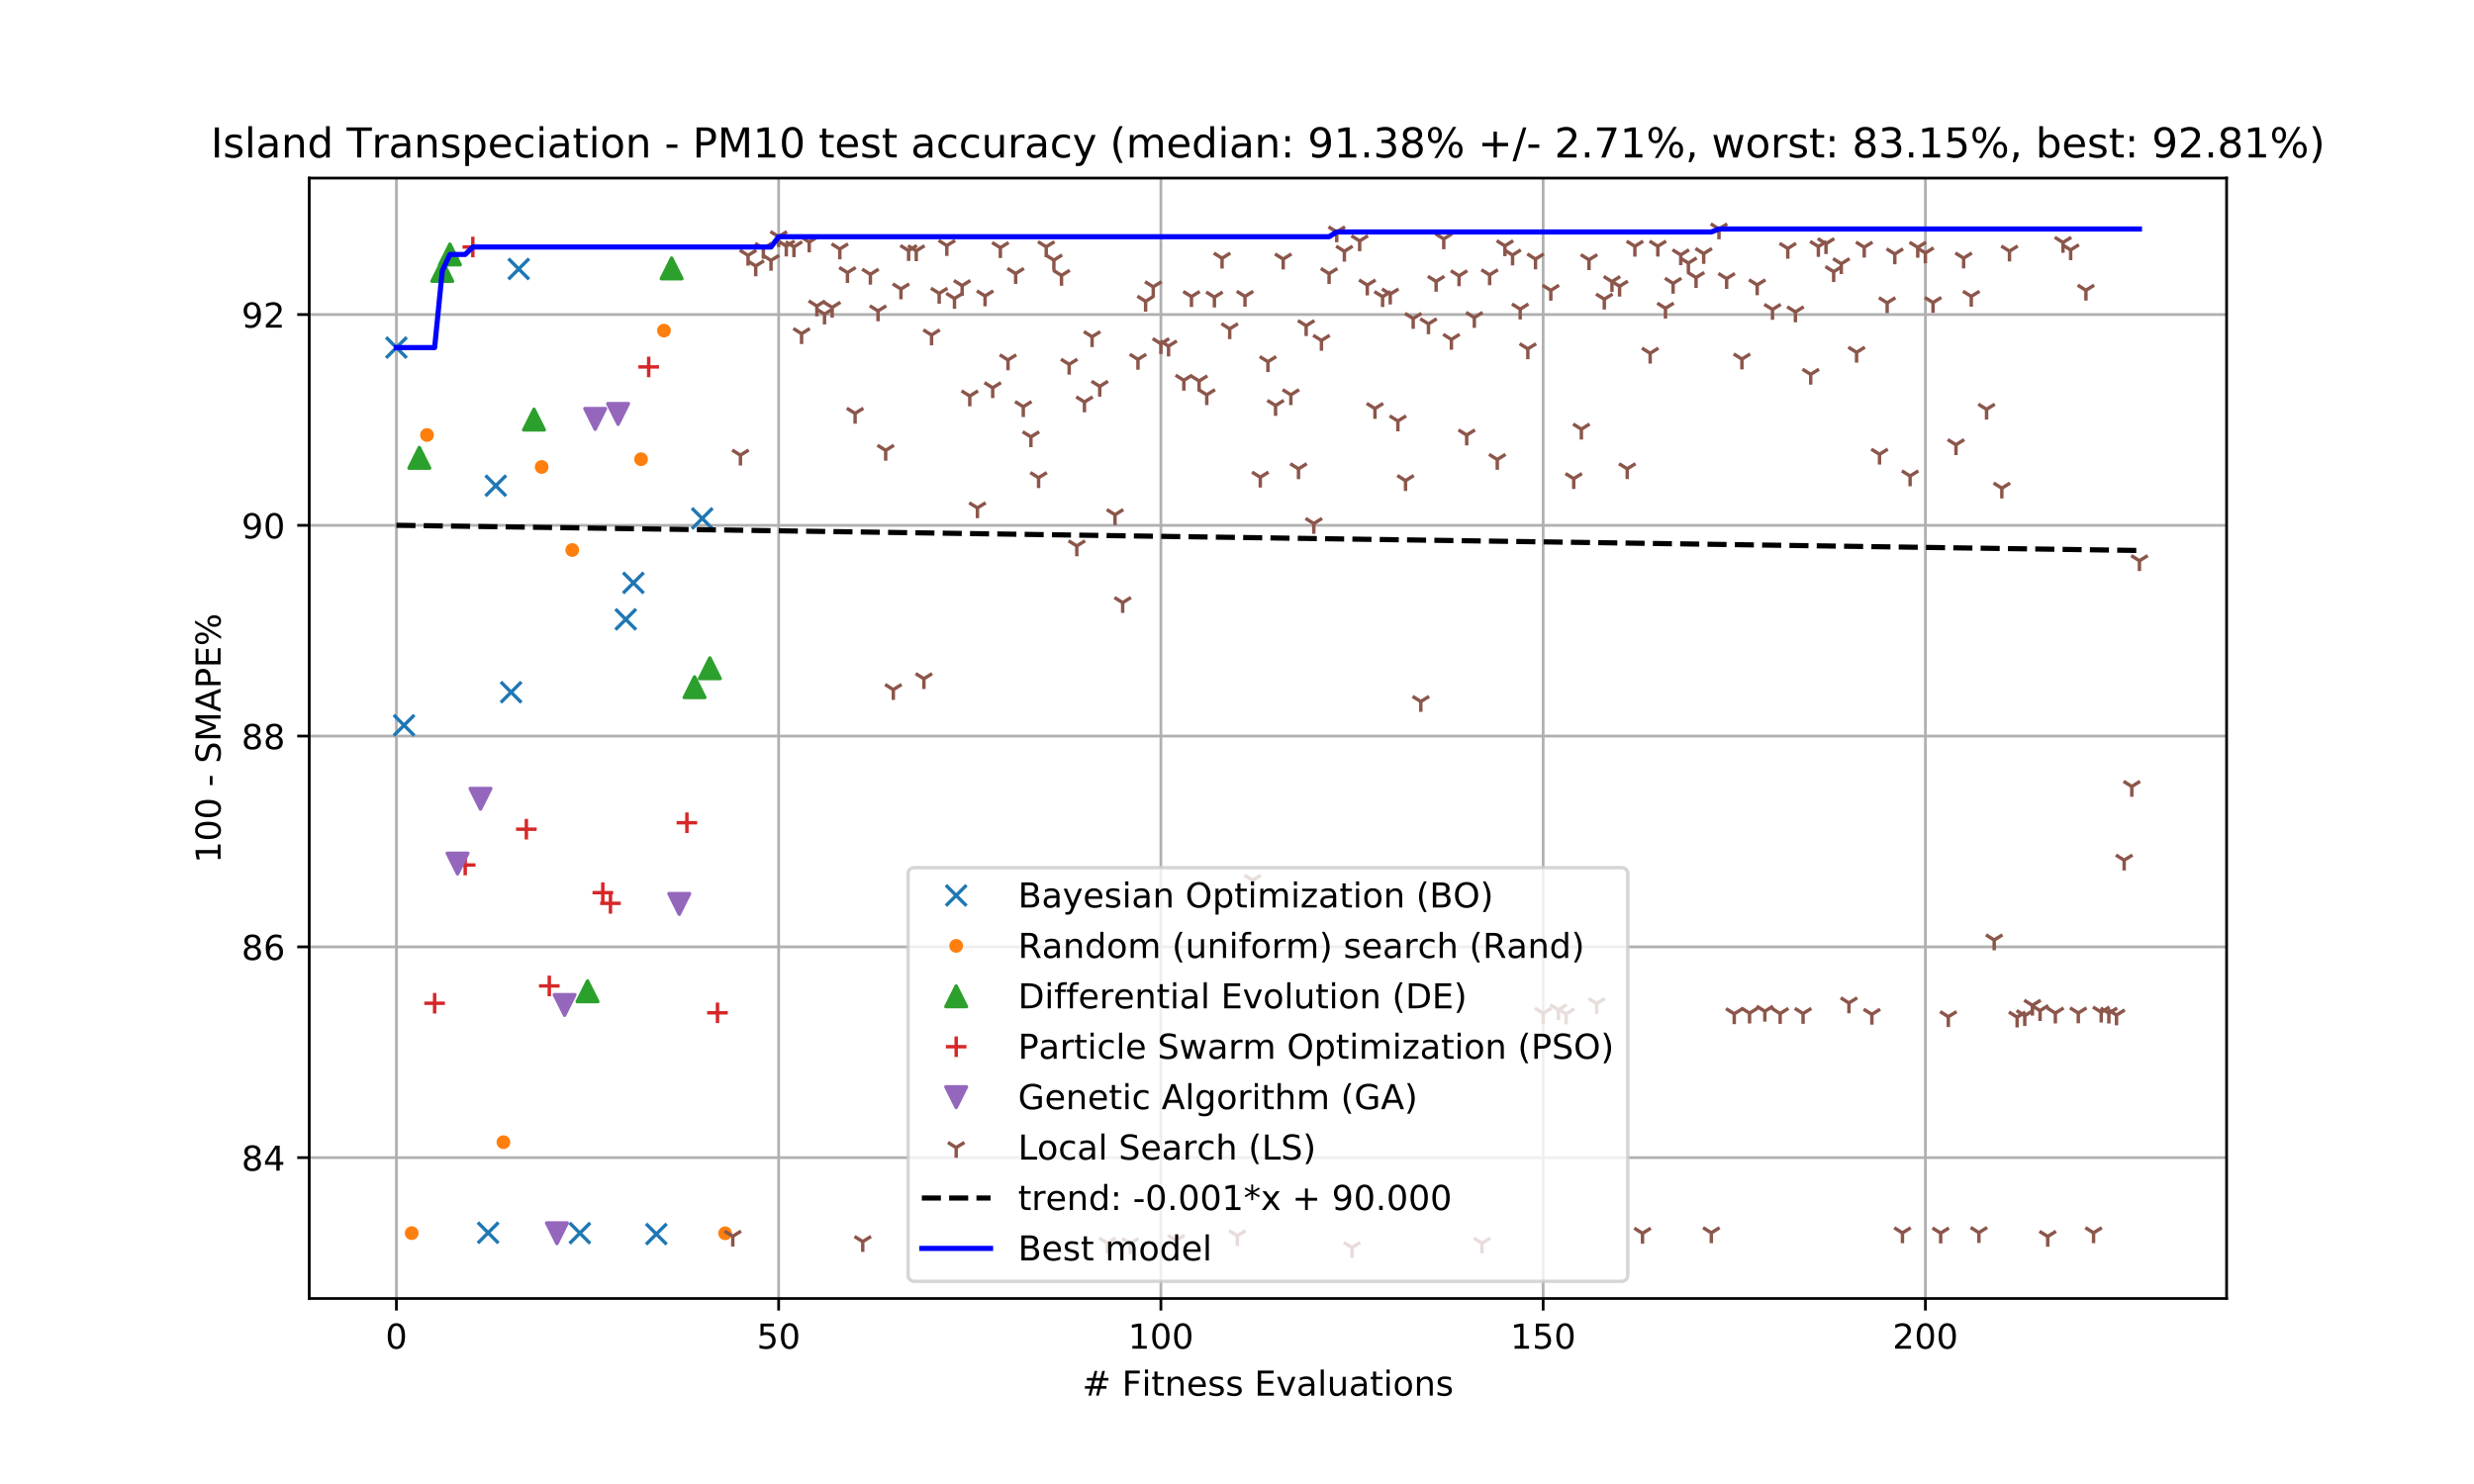 <?xml version="1.0" encoding="utf-8" standalone="no"?>
<!DOCTYPE svg PUBLIC "-//W3C//DTD SVG 1.1//EN"
  "http://www.w3.org/Graphics/SVG/1.1/DTD/svg11.dtd">
<!-- Created with matplotlib (https://matplotlib.org/) -->
<svg height="432pt" version="1.1" viewBox="0 0 720 432" width="720pt" xmlns="http://www.w3.org/2000/svg" xmlns:xlink="http://www.w3.org/1999/xlink">
 <defs>
  <style type="text/css">
*{stroke-linecap:butt;stroke-linejoin:round;white-space:pre;}
  </style>
 </defs>
 <g id="figure_1">
  <g id="patch_1">
   <path d="M 0 432 
L 720 432 
L 720 0 
L 0 0 
z
" style="fill:#ffffff;"/>
  </g>
  <g id="axes_1">
   <g id="patch_2">
    <path d="M 90 378 
L 648 378 
L 648 51.84 
L 90 51.84 
z
" style="fill:#ffffff;"/>
   </g>
   <g id="matplotlib.axis_1">
    <g id="xtick_1">
     <g id="line2d_1">
      <path clip-path="url(#p04ef82d77f)" d="M 115.364 378 
L 115.364 51.84 
" style="fill:none;stroke:#b0b0b0;stroke-linecap:square;stroke-width:0.8;"/>
     </g>
     <g id="line2d_2">
      <defs>
       <path d="M 0 0 
L 0 3.5 
" id="m427dd0b164" style="stroke:#000000;stroke-width:0.8;"/>
      </defs>
      <g>
       <use style="stroke:#000000;stroke-width:0.8;" x="115.364" xlink:href="#m427dd0b164" y="378"/>
      </g>
     </g>
     <g id="text_1">
      <!-- 0 -->
      <defs>
       <path d="M 31.781 66.406 
Q 24.172 66.406 20.328 58.906 
Q 16.5 51.422 16.5 36.375 
Q 16.5 21.391 20.328 13.891 
Q 24.172 6.391 31.781 6.391 
Q 39.453 6.391 43.281 13.891 
Q 47.125 21.391 47.125 36.375 
Q 47.125 51.422 43.281 58.906 
Q 39.453 66.406 31.781 66.406 
z
M 31.781 74.219 
Q 44.047 74.219 50.516 64.516 
Q 56.984 54.828 56.984 36.375 
Q 56.984 17.969 50.516 8.266 
Q 44.047 -1.422 31.781 -1.422 
Q 19.531 -1.422 13.062 8.266 
Q 6.594 17.969 6.594 36.375 
Q 6.594 54.828 13.062 64.516 
Q 19.531 74.219 31.781 74.219 
z
" id="DejaVuSans-48"/>
      </defs>
      <g transform="translate(112.182 392.598)scale(0.1 -0.1)">
       <use xlink:href="#DejaVuSans-48"/>
      </g>
     </g>
    </g>
    <g id="xtick_2">
     <g id="line2d_3">
      <path clip-path="url(#p04ef82d77f)" d="M 226.608 378 
L 226.608 51.84 
" style="fill:none;stroke:#b0b0b0;stroke-linecap:square;stroke-width:0.8;"/>
     </g>
     <g id="line2d_4">
      <g>
       <use style="stroke:#000000;stroke-width:0.8;" x="226.608" xlink:href="#m427dd0b164" y="378"/>
      </g>
     </g>
     <g id="text_2">
      <!-- 50 -->
      <defs>
       <path d="M 10.797 72.906 
L 49.516 72.906 
L 49.516 64.594 
L 19.828 64.594 
L 19.828 46.734 
Q 21.969 47.469 24.109 47.828 
Q 26.266 48.188 28.422 48.188 
Q 40.625 48.188 47.75 41.5 
Q 54.891 34.812 54.891 23.391 
Q 54.891 11.625 47.562 5.094 
Q 40.234 -1.422 26.906 -1.422 
Q 22.312 -1.422 17.547 -0.641 
Q 12.797 0.141 7.719 1.703 
L 7.719 11.625 
Q 12.109 9.234 16.797 8.062 
Q 21.484 6.891 26.703 6.891 
Q 35.156 6.891 40.078 11.328 
Q 45.016 15.766 45.016 23.391 
Q 45.016 31 40.078 35.438 
Q 35.156 39.891 26.703 39.891 
Q 22.75 39.891 18.812 39.016 
Q 14.891 38.141 10.797 36.281 
z
" id="DejaVuSans-53"/>
      </defs>
      <g transform="translate(220.245 392.598)scale(0.1 -0.1)">
       <use xlink:href="#DejaVuSans-53"/>
       <use x="63.623" xlink:href="#DejaVuSans-48"/>
      </g>
     </g>
    </g>
    <g id="xtick_3">
     <g id="line2d_5">
      <path clip-path="url(#p04ef82d77f)" d="M 337.852 378 
L 337.852 51.84 
" style="fill:none;stroke:#b0b0b0;stroke-linecap:square;stroke-width:0.8;"/>
     </g>
     <g id="line2d_6">
      <g>
       <use style="stroke:#000000;stroke-width:0.8;" x="337.852" xlink:href="#m427dd0b164" y="378"/>
      </g>
     </g>
     <g id="text_3">
      <!-- 100 -->
      <defs>
       <path d="M 12.406 8.297 
L 28.516 8.297 
L 28.516 63.922 
L 10.984 60.406 
L 10.984 69.391 
L 28.422 72.906 
L 38.281 72.906 
L 38.281 8.297 
L 54.391 8.297 
L 54.391 0 
L 12.406 0 
z
" id="DejaVuSans-49"/>
      </defs>
      <g transform="translate(328.308 392.598)scale(0.1 -0.1)">
       <use xlink:href="#DejaVuSans-49"/>
       <use x="63.623" xlink:href="#DejaVuSans-48"/>
       <use x="127.246" xlink:href="#DejaVuSans-48"/>
      </g>
     </g>
    </g>
    <g id="xtick_4">
     <g id="line2d_7">
      <path clip-path="url(#p04ef82d77f)" d="M 449.096 378 
L 449.096 51.84 
" style="fill:none;stroke:#b0b0b0;stroke-linecap:square;stroke-width:0.8;"/>
     </g>
     <g id="line2d_8">
      <g>
       <use style="stroke:#000000;stroke-width:0.8;" x="449.096" xlink:href="#m427dd0b164" y="378"/>
      </g>
     </g>
     <g id="text_4">
      <!-- 150 -->
      <g transform="translate(439.552 392.598)scale(0.1 -0.1)">
       <use xlink:href="#DejaVuSans-49"/>
       <use x="63.623" xlink:href="#DejaVuSans-53"/>
       <use x="127.246" xlink:href="#DejaVuSans-48"/>
      </g>
     </g>
    </g>
    <g id="xtick_5">
     <g id="line2d_9">
      <path clip-path="url(#p04ef82d77f)" d="M 560.34 378 
L 560.34 51.84 
" style="fill:none;stroke:#b0b0b0;stroke-linecap:square;stroke-width:0.8;"/>
     </g>
     <g id="line2d_10">
      <g>
       <use style="stroke:#000000;stroke-width:0.8;" x="560.34" xlink:href="#m427dd0b164" y="378"/>
      </g>
     </g>
     <g id="text_5">
      <!-- 200 -->
      <defs>
       <path d="M 19.188 8.297 
L 53.609 8.297 
L 53.609 0 
L 7.328 0 
L 7.328 8.297 
Q 12.938 14.109 22.625 23.891 
Q 32.328 33.688 34.812 36.531 
Q 39.547 41.844 41.422 45.531 
Q 43.312 49.219 43.312 52.781 
Q 43.312 58.594 39.234 62.25 
Q 35.156 65.922 28.609 65.922 
Q 23.969 65.922 18.812 64.312 
Q 13.672 62.703 7.812 59.422 
L 7.812 69.391 
Q 13.766 71.781 18.938 73 
Q 24.125 74.219 28.422 74.219 
Q 39.75 74.219 46.484 68.547 
Q 53.219 62.891 53.219 53.422 
Q 53.219 48.922 51.531 44.891 
Q 49.859 40.875 45.406 35.406 
Q 44.188 33.984 37.641 27.219 
Q 31.109 20.453 19.188 8.297 
z
" id="DejaVuSans-50"/>
      </defs>
      <g transform="translate(550.796 392.598)scale(0.1 -0.1)">
       <use xlink:href="#DejaVuSans-50"/>
       <use x="63.623" xlink:href="#DejaVuSans-48"/>
       <use x="127.246" xlink:href="#DejaVuSans-48"/>
      </g>
     </g>
    </g>
    <g id="text_6">
     <!-- # Fitness Evaluations -->
     <defs>
      <path d="M 51.125 44 
L 36.922 44 
L 32.812 27.688 
L 47.125 27.688 
z
M 43.797 71.781 
L 38.719 51.516 
L 52.984 51.516 
L 58.109 71.781 
L 65.922 71.781 
L 60.891 51.516 
L 76.125 51.516 
L 76.125 44 
L 58.984 44 
L 54.984 27.688 
L 70.516 27.688 
L 70.516 20.219 
L 53.078 20.219 
L 48 0 
L 40.188 0 
L 45.219 20.219 
L 30.906 20.219 
L 25.875 0 
L 18.016 0 
L 23.094 20.219 
L 7.719 20.219 
L 7.719 27.688 
L 24.906 27.688 
L 29 44 
L 13.281 44 
L 13.281 51.516 
L 30.906 51.516 
L 35.891 71.781 
z
" id="DejaVuSans-35"/>
      <path id="DejaVuSans-32"/>
      <path d="M 9.812 72.906 
L 51.703 72.906 
L 51.703 64.594 
L 19.672 64.594 
L 19.672 43.109 
L 48.578 43.109 
L 48.578 34.812 
L 19.672 34.812 
L 19.672 0 
L 9.812 0 
z
" id="DejaVuSans-70"/>
      <path d="M 9.422 54.688 
L 18.406 54.688 
L 18.406 0 
L 9.422 0 
z
M 9.422 75.984 
L 18.406 75.984 
L 18.406 64.594 
L 9.422 64.594 
z
" id="DejaVuSans-105"/>
      <path d="M 18.312 70.219 
L 18.312 54.688 
L 36.812 54.688 
L 36.812 47.703 
L 18.312 47.703 
L 18.312 18.016 
Q 18.312 11.328 20.141 9.422 
Q 21.969 7.516 27.594 7.516 
L 36.812 7.516 
L 36.812 0 
L 27.594 0 
Q 17.188 0 13.234 3.875 
Q 9.281 7.766 9.281 18.016 
L 9.281 47.703 
L 2.688 47.703 
L 2.688 54.688 
L 9.281 54.688 
L 9.281 70.219 
z
" id="DejaVuSans-116"/>
      <path d="M 54.891 33.016 
L 54.891 0 
L 45.906 0 
L 45.906 32.719 
Q 45.906 40.484 42.875 44.328 
Q 39.844 48.188 33.797 48.188 
Q 26.516 48.188 22.312 43.547 
Q 18.109 38.922 18.109 30.906 
L 18.109 0 
L 9.078 0 
L 9.078 54.688 
L 18.109 54.688 
L 18.109 46.188 
Q 21.344 51.125 25.703 53.562 
Q 30.078 56 35.797 56 
Q 45.219 56 50.047 50.172 
Q 54.891 44.344 54.891 33.016 
z
" id="DejaVuSans-110"/>
      <path d="M 56.203 29.594 
L 56.203 25.203 
L 14.891 25.203 
Q 15.484 15.922 20.484 11.062 
Q 25.484 6.203 34.422 6.203 
Q 39.594 6.203 44.453 7.469 
Q 49.312 8.734 54.109 11.281 
L 54.109 2.781 
Q 49.266 0.734 44.188 -0.344 
Q 39.109 -1.422 33.891 -1.422 
Q 20.797 -1.422 13.156 6.188 
Q 5.516 13.812 5.516 26.812 
Q 5.516 40.234 12.766 48.109 
Q 20.016 56 32.328 56 
Q 43.359 56 49.781 48.891 
Q 56.203 41.797 56.203 29.594 
z
M 47.219 32.234 
Q 47.125 39.594 43.094 43.984 
Q 39.062 48.391 32.422 48.391 
Q 24.906 48.391 20.391 44.141 
Q 15.875 39.891 15.188 32.172 
z
" id="DejaVuSans-101"/>
      <path d="M 44.281 53.078 
L 44.281 44.578 
Q 40.484 46.531 36.375 47.5 
Q 32.281 48.484 27.875 48.484 
Q 21.188 48.484 17.844 46.438 
Q 14.5 44.391 14.5 40.281 
Q 14.5 37.156 16.891 35.375 
Q 19.281 33.594 26.516 31.984 
L 29.594 31.297 
Q 39.156 29.25 43.188 25.516 
Q 47.219 21.781 47.219 15.094 
Q 47.219 7.469 41.188 3.016 
Q 35.156 -1.422 24.609 -1.422 
Q 20.219 -1.422 15.453 -0.562 
Q 10.688 0.297 5.422 2 
L 5.422 11.281 
Q 10.406 8.688 15.234 7.391 
Q 20.062 6.109 24.812 6.109 
Q 31.156 6.109 34.562 8.281 
Q 37.984 10.453 37.984 14.406 
Q 37.984 18.062 35.516 20.016 
Q 33.062 21.969 24.703 23.781 
L 21.578 24.516 
Q 13.234 26.266 9.516 29.906 
Q 5.812 33.547 5.812 39.891 
Q 5.812 47.609 11.281 51.797 
Q 16.75 56 26.812 56 
Q 31.781 56 36.172 55.266 
Q 40.578 54.547 44.281 53.078 
z
" id="DejaVuSans-115"/>
      <path d="M 9.812 72.906 
L 55.906 72.906 
L 55.906 64.594 
L 19.672 64.594 
L 19.672 43.016 
L 54.391 43.016 
L 54.391 34.719 
L 19.672 34.719 
L 19.672 8.297 
L 56.781 8.297 
L 56.781 0 
L 9.812 0 
z
" id="DejaVuSans-69"/>
      <path d="M 2.984 54.688 
L 12.5 54.688 
L 29.594 8.797 
L 46.688 54.688 
L 56.203 54.688 
L 35.688 0 
L 23.484 0 
z
" id="DejaVuSans-118"/>
      <path d="M 34.281 27.484 
Q 23.391 27.484 19.188 25 
Q 14.984 22.516 14.984 16.5 
Q 14.984 11.719 18.141 8.906 
Q 21.297 6.109 26.703 6.109 
Q 34.188 6.109 38.703 11.406 
Q 43.219 16.703 43.219 25.484 
L 43.219 27.484 
z
M 52.203 31.203 
L 52.203 0 
L 43.219 0 
L 43.219 8.297 
Q 40.141 3.328 35.547 0.953 
Q 30.953 -1.422 24.312 -1.422 
Q 15.922 -1.422 10.953 3.297 
Q 6 8.016 6 15.922 
Q 6 25.141 12.172 29.828 
Q 18.359 34.516 30.609 34.516 
L 43.219 34.516 
L 43.219 35.406 
Q 43.219 41.609 39.141 45 
Q 35.062 48.391 27.688 48.391 
Q 23 48.391 18.547 47.266 
Q 14.109 46.141 10.016 43.891 
L 10.016 52.203 
Q 14.938 54.109 19.578 55.047 
Q 24.219 56 28.609 56 
Q 40.484 56 46.344 49.844 
Q 52.203 43.703 52.203 31.203 
z
" id="DejaVuSans-97"/>
      <path d="M 9.422 75.984 
L 18.406 75.984 
L 18.406 0 
L 9.422 0 
z
" id="DejaVuSans-108"/>
      <path d="M 8.5 21.578 
L 8.5 54.688 
L 17.484 54.688 
L 17.484 21.922 
Q 17.484 14.156 20.5 10.266 
Q 23.531 6.391 29.594 6.391 
Q 36.859 6.391 41.078 11.031 
Q 45.312 15.672 45.312 23.688 
L 45.312 54.688 
L 54.297 54.688 
L 54.297 0 
L 45.312 0 
L 45.312 8.406 
Q 42.047 3.422 37.719 1 
Q 33.406 -1.422 27.688 -1.422 
Q 18.266 -1.422 13.375 4.438 
Q 8.5 10.297 8.5 21.578 
z
M 31.109 56 
z
" id="DejaVuSans-117"/>
      <path d="M 30.609 48.391 
Q 23.391 48.391 19.188 42.75 
Q 14.984 37.109 14.984 27.297 
Q 14.984 17.484 19.156 11.844 
Q 23.344 6.203 30.609 6.203 
Q 37.797 6.203 41.984 11.859 
Q 46.188 17.531 46.188 27.297 
Q 46.188 37.016 41.984 42.703 
Q 37.797 48.391 30.609 48.391 
z
M 30.609 56 
Q 42.328 56 49.016 48.375 
Q 55.719 40.766 55.719 27.297 
Q 55.719 13.875 49.016 6.219 
Q 42.328 -1.422 30.609 -1.422 
Q 18.844 -1.422 12.172 6.219 
Q 5.516 13.875 5.516 27.297 
Q 5.516 40.766 12.172 48.375 
Q 18.844 56 30.609 56 
z
" id="DejaVuSans-111"/>
     </defs>
     <g transform="translate(314.971 406.277)scale(0.1 -0.1)">
      <use xlink:href="#DejaVuSans-35"/>
      <use x="83.789" xlink:href="#DejaVuSans-32"/>
      <use x="115.576" xlink:href="#DejaVuSans-70"/>
      <use x="172.986" xlink:href="#DejaVuSans-105"/>
      <use x="200.77" xlink:href="#DejaVuSans-116"/>
      <use x="239.979" xlink:href="#DejaVuSans-110"/>
      <use x="303.357" xlink:href="#DejaVuSans-101"/>
      <use x="364.881" xlink:href="#DejaVuSans-115"/>
      <use x="416.98" xlink:href="#DejaVuSans-115"/>
      <use x="469.08" xlink:href="#DejaVuSans-32"/>
      <use x="500.867" xlink:href="#DejaVuSans-69"/>
      <use x="564.051" xlink:href="#DejaVuSans-118"/>
      <use x="623.23" xlink:href="#DejaVuSans-97"/>
      <use x="684.51" xlink:href="#DejaVuSans-108"/>
      <use x="712.293" xlink:href="#DejaVuSans-117"/>
      <use x="775.672" xlink:href="#DejaVuSans-97"/>
      <use x="836.951" xlink:href="#DejaVuSans-116"/>
      <use x="876.16" xlink:href="#DejaVuSans-105"/>
      <use x="903.943" xlink:href="#DejaVuSans-111"/>
      <use x="965.125" xlink:href="#DejaVuSans-110"/>
      <use x="1028.504" xlink:href="#DejaVuSans-115"/>
     </g>
    </g>
   </g>
   <g id="matplotlib.axis_2">
    <g id="ytick_1">
     <g id="line2d_11">
      <path clip-path="url(#p04ef82d77f)" d="M 90 336.99 
L 648 336.99 
" style="fill:none;stroke:#b0b0b0;stroke-linecap:square;stroke-width:0.8;"/>
     </g>
     <g id="line2d_12">
      <defs>
       <path d="M 0 0 
L -3.5 0 
" id="m79bfe6ec67" style="stroke:#000000;stroke-width:0.8;"/>
      </defs>
      <g>
       <use style="stroke:#000000;stroke-width:0.8;" x="90" xlink:href="#m79bfe6ec67" y="336.99"/>
      </g>
     </g>
     <g id="text_7">
      <!-- 84 -->
      <defs>
       <path d="M 31.781 34.625 
Q 24.75 34.625 20.719 30.859 
Q 16.703 27.094 16.703 20.516 
Q 16.703 13.922 20.719 10.156 
Q 24.75 6.391 31.781 6.391 
Q 38.812 6.391 42.859 10.172 
Q 46.922 13.969 46.922 20.516 
Q 46.922 27.094 42.891 30.859 
Q 38.875 34.625 31.781 34.625 
z
M 21.922 38.812 
Q 15.578 40.375 12.031 44.719 
Q 8.5 49.078 8.5 55.328 
Q 8.5 64.062 14.719 69.141 
Q 20.953 74.219 31.781 74.219 
Q 42.672 74.219 48.875 69.141 
Q 55.078 64.062 55.078 55.328 
Q 55.078 49.078 51.531 44.719 
Q 48 40.375 41.703 38.812 
Q 48.828 37.156 52.797 32.312 
Q 56.781 27.484 56.781 20.516 
Q 56.781 9.906 50.312 4.234 
Q 43.844 -1.422 31.781 -1.422 
Q 19.734 -1.422 13.25 4.234 
Q 6.781 9.906 6.781 20.516 
Q 6.781 27.484 10.781 32.312 
Q 14.797 37.156 21.922 38.812 
z
M 18.312 54.391 
Q 18.312 48.734 21.844 45.562 
Q 25.391 42.391 31.781 42.391 
Q 38.141 42.391 41.719 45.562 
Q 45.312 48.734 45.312 54.391 
Q 45.312 60.062 41.719 63.234 
Q 38.141 66.406 31.781 66.406 
Q 25.391 66.406 21.844 63.234 
Q 18.312 60.062 18.312 54.391 
z
" id="DejaVuSans-56"/>
       <path d="M 37.797 64.312 
L 12.891 25.391 
L 37.797 25.391 
z
M 35.203 72.906 
L 47.609 72.906 
L 47.609 25.391 
L 58.016 25.391 
L 58.016 17.188 
L 47.609 17.188 
L 47.609 0 
L 37.797 0 
L 37.797 17.188 
L 4.891 17.188 
L 4.891 26.703 
z
" id="DejaVuSans-52"/>
      </defs>
      <g transform="translate(70.275 340.789)scale(0.1 -0.1)">
       <use xlink:href="#DejaVuSans-56"/>
       <use x="63.623" xlink:href="#DejaVuSans-52"/>
      </g>
     </g>
    </g>
    <g id="ytick_2">
     <g id="line2d_13">
      <path clip-path="url(#p04ef82d77f)" d="M 90 275.634 
L 648 275.634 
" style="fill:none;stroke:#b0b0b0;stroke-linecap:square;stroke-width:0.8;"/>
     </g>
     <g id="line2d_14">
      <g>
       <use style="stroke:#000000;stroke-width:0.8;" x="90" xlink:href="#m79bfe6ec67" y="275.634"/>
      </g>
     </g>
     <g id="text_8">
      <!-- 86 -->
      <defs>
       <path d="M 33.016 40.375 
Q 26.375 40.375 22.484 35.828 
Q 18.609 31.297 18.609 23.391 
Q 18.609 15.531 22.484 10.953 
Q 26.375 6.391 33.016 6.391 
Q 39.656 6.391 43.531 10.953 
Q 47.406 15.531 47.406 23.391 
Q 47.406 31.297 43.531 35.828 
Q 39.656 40.375 33.016 40.375 
z
M 52.594 71.297 
L 52.594 62.312 
Q 48.875 64.062 45.094 64.984 
Q 41.312 65.922 37.594 65.922 
Q 27.828 65.922 22.672 59.328 
Q 17.531 52.734 16.797 39.406 
Q 19.672 43.656 24.016 45.922 
Q 28.375 48.188 33.594 48.188 
Q 44.578 48.188 50.953 41.516 
Q 57.328 34.859 57.328 23.391 
Q 57.328 12.156 50.688 5.359 
Q 44.047 -1.422 33.016 -1.422 
Q 20.359 -1.422 13.672 8.266 
Q 6.984 17.969 6.984 36.375 
Q 6.984 53.656 15.188 63.938 
Q 23.391 74.219 37.203 74.219 
Q 40.922 74.219 44.703 73.484 
Q 48.484 72.75 52.594 71.297 
z
" id="DejaVuSans-54"/>
      </defs>
      <g transform="translate(70.275 279.434)scale(0.1 -0.1)">
       <use xlink:href="#DejaVuSans-56"/>
       <use x="63.623" xlink:href="#DejaVuSans-54"/>
      </g>
     </g>
    </g>
    <g id="ytick_3">
     <g id="line2d_15">
      <path clip-path="url(#p04ef82d77f)" d="M 90 214.279 
L 648 214.279 
" style="fill:none;stroke:#b0b0b0;stroke-linecap:square;stroke-width:0.8;"/>
     </g>
     <g id="line2d_16">
      <g>
       <use style="stroke:#000000;stroke-width:0.8;" x="90" xlink:href="#m79bfe6ec67" y="214.279"/>
      </g>
     </g>
     <g id="text_9">
      <!-- 88 -->
      <g transform="translate(70.275 218.078)scale(0.1 -0.1)">
       <use xlink:href="#DejaVuSans-56"/>
       <use x="63.623" xlink:href="#DejaVuSans-56"/>
      </g>
     </g>
    </g>
    <g id="ytick_4">
     <g id="line2d_17">
      <path clip-path="url(#p04ef82d77f)" d="M 90 152.924 
L 648 152.924 
" style="fill:none;stroke:#b0b0b0;stroke-linecap:square;stroke-width:0.8;"/>
     </g>
     <g id="line2d_18">
      <g>
       <use style="stroke:#000000;stroke-width:0.8;" x="90" xlink:href="#m79bfe6ec67" y="152.924"/>
      </g>
     </g>
     <g id="text_10">
      <!-- 90 -->
      <defs>
       <path d="M 10.984 1.516 
L 10.984 10.5 
Q 14.703 8.734 18.5 7.812 
Q 22.312 6.891 25.984 6.891 
Q 35.75 6.891 40.891 13.453 
Q 46.047 20.016 46.781 33.406 
Q 43.953 29.203 39.594 26.953 
Q 35.25 24.703 29.984 24.703 
Q 19.047 24.703 12.672 31.312 
Q 6.297 37.938 6.297 49.422 
Q 6.297 60.641 12.938 67.422 
Q 19.578 74.219 30.609 74.219 
Q 43.266 74.219 49.922 64.516 
Q 56.594 54.828 56.594 36.375 
Q 56.594 19.141 48.406 8.859 
Q 40.234 -1.422 26.422 -1.422 
Q 22.703 -1.422 18.891 -0.688 
Q 15.094 0.047 10.984 1.516 
z
M 30.609 32.422 
Q 37.25 32.422 41.125 36.953 
Q 45.016 41.5 45.016 49.422 
Q 45.016 57.281 41.125 61.844 
Q 37.25 66.406 30.609 66.406 
Q 23.969 66.406 20.094 61.844 
Q 16.219 57.281 16.219 49.422 
Q 16.219 41.5 20.094 36.953 
Q 23.969 32.422 30.609 32.422 
z
" id="DejaVuSans-57"/>
      </defs>
      <g transform="translate(70.275 156.723)scale(0.1 -0.1)">
       <use xlink:href="#DejaVuSans-57"/>
       <use x="63.623" xlink:href="#DejaVuSans-48"/>
      </g>
     </g>
    </g>
    <g id="ytick_5">
     <g id="line2d_19">
      <path clip-path="url(#p04ef82d77f)" d="M 90 91.568 
L 648 91.568 
" style="fill:none;stroke:#b0b0b0;stroke-linecap:square;stroke-width:0.8;"/>
     </g>
     <g id="line2d_20">
      <g>
       <use style="stroke:#000000;stroke-width:0.8;" x="90" xlink:href="#m79bfe6ec67" y="91.568"/>
      </g>
     </g>
     <g id="text_11">
      <!-- 92 -->
      <g transform="translate(70.275 95.367)scale(0.1 -0.1)">
       <use xlink:href="#DejaVuSans-57"/>
       <use x="63.623" xlink:href="#DejaVuSans-50"/>
      </g>
     </g>
    </g>
    <g id="text_12">
     <!-- 100 - SMAPE% -->
     <defs>
      <path d="M 4.891 31.391 
L 31.203 31.391 
L 31.203 23.391 
L 4.891 23.391 
z
" id="DejaVuSans-45"/>
      <path d="M 53.516 70.516 
L 53.516 60.891 
Q 47.906 63.578 42.922 64.891 
Q 37.938 66.219 33.297 66.219 
Q 25.25 66.219 20.875 63.094 
Q 16.5 59.969 16.5 54.203 
Q 16.5 49.359 19.406 46.891 
Q 22.312 44.438 30.422 42.922 
L 36.375 41.703 
Q 47.406 39.594 52.656 34.297 
Q 57.906 29 57.906 20.125 
Q 57.906 9.516 50.797 4.047 
Q 43.703 -1.422 29.984 -1.422 
Q 24.812 -1.422 18.969 -0.25 
Q 13.141 0.922 6.891 3.219 
L 6.891 13.375 
Q 12.891 10.016 18.656 8.297 
Q 24.422 6.594 29.984 6.594 
Q 38.422 6.594 43.016 9.906 
Q 47.609 13.234 47.609 19.391 
Q 47.609 24.75 44.312 27.781 
Q 41.016 30.812 33.5 32.328 
L 27.484 33.5 
Q 16.453 35.688 11.516 40.375 
Q 6.594 45.062 6.594 53.422 
Q 6.594 63.094 13.406 68.656 
Q 20.219 74.219 32.172 74.219 
Q 37.312 74.219 42.625 73.281 
Q 47.953 72.359 53.516 70.516 
z
" id="DejaVuSans-83"/>
      <path d="M 9.812 72.906 
L 24.516 72.906 
L 43.109 23.297 
L 61.812 72.906 
L 76.516 72.906 
L 76.516 0 
L 66.891 0 
L 66.891 64.016 
L 48.094 14.016 
L 38.188 14.016 
L 19.391 64.016 
L 19.391 0 
L 9.812 0 
z
" id="DejaVuSans-77"/>
      <path d="M 34.188 63.188 
L 20.797 26.906 
L 47.609 26.906 
z
M 28.609 72.906 
L 39.797 72.906 
L 67.578 0 
L 57.328 0 
L 50.688 18.703 
L 17.828 18.703 
L 11.188 0 
L 0.781 0 
z
" id="DejaVuSans-65"/>
      <path d="M 19.672 64.797 
L 19.672 37.406 
L 32.078 37.406 
Q 38.969 37.406 42.719 40.969 
Q 46.484 44.531 46.484 51.125 
Q 46.484 57.672 42.719 61.234 
Q 38.969 64.797 32.078 64.797 
z
M 9.812 72.906 
L 32.078 72.906 
Q 44.344 72.906 50.609 67.359 
Q 56.891 61.812 56.891 51.125 
Q 56.891 40.328 50.609 34.812 
Q 44.344 29.297 32.078 29.297 
L 19.672 29.297 
L 19.672 0 
L 9.812 0 
z
" id="DejaVuSans-80"/>
      <path d="M 72.703 32.078 
Q 68.453 32.078 66.031 28.469 
Q 63.625 24.859 63.625 18.406 
Q 63.625 12.062 66.031 8.422 
Q 68.453 4.781 72.703 4.781 
Q 76.859 4.781 79.266 8.422 
Q 81.688 12.062 81.688 18.406 
Q 81.688 24.812 79.266 28.438 
Q 76.859 32.078 72.703 32.078 
z
M 72.703 38.281 
Q 80.422 38.281 84.953 32.906 
Q 89.5 27.547 89.5 18.406 
Q 89.5 9.281 84.938 3.922 
Q 80.375 -1.422 72.703 -1.422 
Q 64.891 -1.422 60.344 3.922 
Q 55.812 9.281 55.812 18.406 
Q 55.812 27.594 60.375 32.938 
Q 64.938 38.281 72.703 38.281 
z
M 22.312 68.016 
Q 18.109 68.016 15.688 64.375 
Q 13.281 60.75 13.281 54.391 
Q 13.281 47.953 15.672 44.328 
Q 18.062 40.719 22.312 40.719 
Q 26.562 40.719 28.969 44.328 
Q 31.391 47.953 31.391 54.391 
Q 31.391 60.688 28.953 64.344 
Q 26.516 68.016 22.312 68.016 
z
M 66.406 74.219 
L 74.219 74.219 
L 28.609 -1.422 
L 20.797 -1.422 
z
M 22.312 74.219 
Q 30.031 74.219 34.609 68.875 
Q 39.203 63.531 39.203 54.391 
Q 39.203 45.172 34.641 39.844 
Q 30.078 34.516 22.312 34.516 
Q 14.547 34.516 10.031 39.859 
Q 5.516 45.219 5.516 54.391 
Q 5.516 63.484 10.047 68.844 
Q 14.594 74.219 22.312 74.219 
z
" id="DejaVuSans-37"/>
     </defs>
     <g transform="translate(64.195 251.279)rotate(-90)scale(0.1 -0.1)">
      <use xlink:href="#DejaVuSans-49"/>
      <use x="63.623" xlink:href="#DejaVuSans-48"/>
      <use x="127.246" xlink:href="#DejaVuSans-48"/>
      <use x="190.869" xlink:href="#DejaVuSans-32"/>
      <use x="222.656" xlink:href="#DejaVuSans-45"/>
      <use x="258.74" xlink:href="#DejaVuSans-32"/>
      <use x="290.527" xlink:href="#DejaVuSans-83"/>
      <use x="354.004" xlink:href="#DejaVuSans-77"/>
      <use x="440.283" xlink:href="#DejaVuSans-65"/>
      <use x="508.691" xlink:href="#DejaVuSans-80"/>
      <use x="568.994" xlink:href="#DejaVuSans-69"/>
      <use x="632.178" xlink:href="#DejaVuSans-37"/>
     </g>
    </g>
   </g>
   <g id="line2d_21">
    <defs>
     <path d="M -3 3 
L 3 -3 
M -3 -3 
L 3 3 
" id="mfad91a12f6" style="stroke:#1f77b4;"/>
    </defs>
    <g clip-path="url(#p04ef82d77f)">
     <use style="fill:#1f77b4;stroke:#1f77b4;" x="115.364" xlink:href="#mfad91a12f6" y="101.188"/>
     <use style="fill:#1f77b4;stroke:#1f77b4;" x="117.589" xlink:href="#mfad91a12f6" y="211.133"/>
     <use style="fill:#1f77b4;stroke:#1f77b4;" x="142.062" xlink:href="#mfad91a12f6" y="358.868"/>
     <use style="fill:#1f77b4;stroke:#1f77b4;" x="144.287" xlink:href="#mfad91a12f6" y="141.394"/>
     <use style="fill:#1f77b4;stroke:#1f77b4;" x="148.737" xlink:href="#mfad91a12f6" y="201.508"/>
     <use style="fill:#1f77b4;stroke:#1f77b4;" x="150.962" xlink:href="#mfad91a12f6" y="78.298"/>
     <use style="fill:#1f77b4;stroke:#1f77b4;" x="168.761" xlink:href="#mfad91a12f6" y="358.979"/>
     <use style="fill:#1f77b4;stroke:#1f77b4;" x="182.11" xlink:href="#mfad91a12f6" y="180.296"/>
     <use style="fill:#1f77b4;stroke:#1f77b4;" x="184.335" xlink:href="#mfad91a12f6" y="169.682"/>
     <use style="fill:#1f77b4;stroke:#1f77b4;" x="191.01" xlink:href="#mfad91a12f6" y="359.243"/>
     <use style="fill:#1f77b4;stroke:#1f77b4;" x="204.359" xlink:href="#mfad91a12f6" y="150.923"/>
    </g>
   </g>
   <g id="line2d_22">
    <defs>
     <path d="M 0 1.5 
C 0.398 1.5 0.779 1.342 1.061 1.061 
C 1.342 0.779 1.5 0.398 1.5 0 
C 1.5 -0.398 1.342 -0.779 1.061 -1.061 
C 0.779 -1.342 0.398 -1.5 0 -1.5 
C -0.398 -1.5 -0.779 -1.342 -1.061 -1.061 
C -1.342 -0.779 -1.5 -0.398 -1.5 0 
C -1.5 0.398 -1.342 0.779 -1.061 1.061 
C -0.779 1.342 -0.398 1.5 0 1.5 
z
" id="m717aa8aa04" style="stroke:#ff7f0e;"/>
    </defs>
    <g clip-path="url(#p04ef82d77f)">
     <use style="fill:#ff7f0e;stroke:#ff7f0e;" x="119.813" xlink:href="#m717aa8aa04" y="358.968"/>
     <use style="fill:#ff7f0e;stroke:#ff7f0e;" x="124.263" xlink:href="#m717aa8aa04" y="126.634"/>
     <use style="fill:#ff7f0e;stroke:#ff7f0e;" x="146.512" xlink:href="#m717aa8aa04" y="332.498"/>
     <use style="fill:#ff7f0e;stroke:#ff7f0e;" x="157.636" xlink:href="#m717aa8aa04" y="135.938"/>
     <use style="fill:#ff7f0e;stroke:#ff7f0e;" x="166.536" xlink:href="#m717aa8aa04" y="160.115"/>
     <use style="fill:#ff7f0e;stroke:#ff7f0e;" x="186.56" xlink:href="#m717aa8aa04" y="133.685"/>
     <use style="fill:#ff7f0e;stroke:#ff7f0e;" x="193.234" xlink:href="#m717aa8aa04" y="96.24"/>
     <use style="fill:#ff7f0e;stroke:#ff7f0e;" x="211.033" xlink:href="#m717aa8aa04" y="359.015"/>
    </g>
   </g>
   <g id="line2d_23">
    <defs>
     <path d="M 0 -3 
L -3 3 
L 3 3 
z
" id="mb2333a3cfa" style="stroke:#2ca02c;stroke-linejoin:miter;"/>
    </defs>
    <g clip-path="url(#p04ef82d77f)">
     <use style="fill:#2ca02c;stroke:#2ca02c;stroke-linejoin:miter;" x="122.038" xlink:href="#mb2333a3cfa" y="133.273"/>
     <use style="fill:#2ca02c;stroke:#2ca02c;stroke-linejoin:miter;" x="128.713" xlink:href="#mb2333a3cfa" y="78.875"/>
     <use style="fill:#2ca02c;stroke:#2ca02c;stroke-linejoin:miter;" x="130.938" xlink:href="#mb2333a3cfa" y="74.07"/>
     <use style="fill:#2ca02c;stroke:#2ca02c;stroke-linejoin:miter;" x="155.411" xlink:href="#mb2333a3cfa" y="122.143"/>
     <use style="fill:#2ca02c;stroke:#2ca02c;stroke-linejoin:miter;" x="170.986" xlink:href="#mb2333a3cfa" y="288.569"/>
     <use style="fill:#2ca02c;stroke:#2ca02c;stroke-linejoin:miter;" x="195.459" xlink:href="#mb2333a3cfa" y="78.13"/>
     <use style="fill:#2ca02c;stroke:#2ca02c;stroke-linejoin:miter;" x="202.134" xlink:href="#mb2333a3cfa" y="200.043"/>
     <use style="fill:#2ca02c;stroke:#2ca02c;stroke-linejoin:miter;" x="206.584" xlink:href="#mb2333a3cfa" y="194.532"/>
    </g>
   </g>
   <g id="line2d_24">
    <defs>
     <path d="M -3 0 
L 3 0 
M 0 3 
L 0 -3 
" id="md5c11661d1" style="stroke:#d62728;"/>
    </defs>
    <g clip-path="url(#p04ef82d77f)">
     <use style="fill:#d62728;stroke:#d62728;" x="126.488" xlink:href="#md5c11661d1" y="292.051"/>
     <use style="fill:#d62728;stroke:#d62728;" x="135.388" xlink:href="#md5c11661d1" y="251.808"/>
     <use style="fill:#d62728;stroke:#d62728;" x="137.612" xlink:href="#md5c11661d1" y="71.907"/>
     <use style="fill:#d62728;stroke:#d62728;" x="153.187" xlink:href="#md5c11661d1" y="241.383"/>
     <use style="fill:#d62728;stroke:#d62728;" x="159.861" xlink:href="#md5c11661d1" y="287.01"/>
     <use style="fill:#d62728;stroke:#d62728;" x="175.435" xlink:href="#md5c11661d1" y="259.849"/>
     <use style="fill:#d62728;stroke:#d62728;" x="177.66" xlink:href="#md5c11661d1" y="262.969"/>
     <use style="fill:#d62728;stroke:#d62728;" x="188.785" xlink:href="#md5c11661d1" y="106.811"/>
     <use style="fill:#d62728;stroke:#d62728;" x="199.909" xlink:href="#md5c11661d1" y="239.498"/>
     <use style="fill:#d62728;stroke:#d62728;" x="208.809" xlink:href="#md5c11661d1" y="294.835"/>
    </g>
   </g>
   <g id="line2d_25">
    <defs>
     <path d="M -0 3 
L 3 -3 
L -3 -3 
z
" id="mf11466b967" style="stroke:#9467bd;stroke-linejoin:miter;"/>
    </defs>
    <g clip-path="url(#p04ef82d77f)">
     <use style="fill:#9467bd;stroke:#9467bd;stroke-linejoin:miter;" x="133.163" xlink:href="#mf11466b967" y="251.386"/>
     <use style="fill:#9467bd;stroke:#9467bd;stroke-linejoin:miter;" x="139.837" xlink:href="#mf11466b967" y="232.535"/>
     <use style="fill:#9467bd;stroke:#9467bd;stroke-linejoin:miter;" x="162.086" xlink:href="#mf11466b967" y="359.005"/>
     <use style="fill:#9467bd;stroke:#9467bd;stroke-linejoin:miter;" x="164.311" xlink:href="#mf11466b967" y="292.552"/>
     <use style="fill:#9467bd;stroke:#9467bd;stroke-linejoin:miter;" x="173.211" xlink:href="#mf11466b967" y="121.949"/>
     <use style="fill:#9467bd;stroke:#9467bd;stroke-linejoin:miter;" x="179.885" xlink:href="#mf11466b967" y="120.495"/>
     <use style="fill:#9467bd;stroke:#9467bd;stroke-linejoin:miter;" x="197.684" xlink:href="#mf11466b967" y="263.141"/>
    </g>
   </g>
   <g id="line2d_26">
    <defs>
     <path d="M 0 0 
L 0 3 
M 0 0 
L 2.4 -1.5 
M 0 0 
L -2.4 -1.5 
" id="m3031f7a71b" style="stroke:#8c564b;"/>
    </defs>
    <g clip-path="url(#p04ef82d77f)">
     <use style="fill:#8c564b;stroke:#8c564b;" x="213.258" xlink:href="#m3031f7a71b" y="359.887"/>
     <use style="fill:#8c564b;stroke:#8c564b;" x="215.483" xlink:href="#m3031f7a71b" y="132.511"/>
     <use style="fill:#8c564b;stroke:#8c564b;" x="217.708" xlink:href="#m3031f7a71b" y="74.343"/>
     <use style="fill:#8c564b;stroke:#8c564b;" x="219.933" xlink:href="#m3031f7a71b" y="77.425"/>
     <use style="fill:#8c564b;stroke:#8c564b;" x="222.158" xlink:href="#m3031f7a71b" y="72.322"/>
     <use style="fill:#8c564b;stroke:#8c564b;" x="224.383" xlink:href="#m3031f7a71b" y="75.811"/>
     <use style="fill:#8c564b;stroke:#8c564b;" x="226.608" xlink:href="#m3031f7a71b" y="68.913"/>
     <use style="fill:#8c564b;stroke:#8c564b;" x="228.833" xlink:href="#m3031f7a71b" y="71.64"/>
     <use style="fill:#8c564b;stroke:#8c564b;" x="231.057" xlink:href="#m3031f7a71b" y="71.867"/>
     <use style="fill:#8c564b;stroke:#8c564b;" x="233.282" xlink:href="#m3031f7a71b" y="97.139"/>
     <use style="fill:#8c564b;stroke:#8c564b;" x="235.507" xlink:href="#m3031f7a71b" y="70.465"/>
     <use style="fill:#8c564b;stroke:#8c564b;" x="237.732" xlink:href="#m3031f7a71b" y="89.089"/>
     <use style="fill:#8c564b;stroke:#8c564b;" x="239.957" xlink:href="#m3031f7a71b" y="91.448"/>
     <use style="fill:#8c564b;stroke:#8c564b;" x="242.182" xlink:href="#m3031f7a71b" y="89.488"/>
     <use style="fill:#8c564b;stroke:#8c564b;" x="244.407" xlink:href="#m3031f7a71b" y="72.485"/>
     <use style="fill:#8c564b;stroke:#8c564b;" x="246.632" xlink:href="#m3031f7a71b" y="79.369"/>
     <use style="fill:#8c564b;stroke:#8c564b;" x="248.856" xlink:href="#m3031f7a71b" y="120.342"/>
     <use style="fill:#8c564b;stroke:#8c564b;" x="251.081" xlink:href="#m3031f7a71b" y="361.443"/>
     <use style="fill:#8c564b;stroke:#8c564b;" x="253.306" xlink:href="#m3031f7a71b" y="79.859"/>
     <use style="fill:#8c564b;stroke:#8c564b;" x="255.531" xlink:href="#m3031f7a71b" y="90.518"/>
     <use style="fill:#8c564b;stroke:#8c564b;" x="257.756" xlink:href="#m3031f7a71b" y="131.109"/>
     <use style="fill:#8c564b;stroke:#8c564b;" x="259.981" xlink:href="#m3031f7a71b" y="200.753"/>
     <use style="fill:#8c564b;stroke:#8c564b;" x="262.206" xlink:href="#m3031f7a71b" y="84.139"/>
     <use style="fill:#8c564b;stroke:#8c564b;" x="264.431" xlink:href="#m3031f7a71b" y="72.959"/>
     <use style="fill:#8c564b;stroke:#8c564b;" x="266.656" xlink:href="#m3031f7a71b" y="73.025"/>
     <use style="fill:#8c564b;stroke:#8c564b;" x="268.88" xlink:href="#m3031f7a71b" y="197.583"/>
     <use style="fill:#8c564b;stroke:#8c564b;" x="271.105" xlink:href="#m3031f7a71b" y="97.522"/>
     <use style="fill:#8c564b;stroke:#8c564b;" x="273.33" xlink:href="#m3031f7a71b" y="85.408"/>
     <use style="fill:#8c564b;stroke:#8c564b;" x="275.555" xlink:href="#m3031f7a71b" y="71.493"/>
     <use style="fill:#8c564b;stroke:#8c564b;" x="277.78" xlink:href="#m3031f7a71b" y="86.889"/>
     <use style="fill:#8c564b;stroke:#8c564b;" x="280.005" xlink:href="#m3031f7a71b" y="83.155"/>
     <use style="fill:#8c564b;stroke:#8c564b;" x="282.23" xlink:href="#m3031f7a71b" y="115.286"/>
     <use style="fill:#8c564b;stroke:#8c564b;" x="284.455" xlink:href="#m3031f7a71b" y="147.856"/>
     <use style="fill:#8c564b;stroke:#8c564b;" x="286.679" xlink:href="#m3031f7a71b" y="86.168"/>
     <use style="fill:#8c564b;stroke:#8c564b;" x="288.904" xlink:href="#m3031f7a71b" y="112.892"/>
     <use style="fill:#8c564b;stroke:#8c564b;" x="291.129" xlink:href="#m3031f7a71b" y="72.105"/>
     <use style="fill:#8c564b;stroke:#8c564b;" x="293.354" xlink:href="#m3031f7a71b" y="104.787"/>
     <use style="fill:#8c564b;stroke:#8c564b;" x="295.579" xlink:href="#m3031f7a71b" y="79.636"/>
     <use style="fill:#8c564b;stroke:#8c564b;" x="297.804" xlink:href="#m3031f7a71b" y="118.403"/>
     <use style="fill:#8c564b;stroke:#8c564b;" x="300.029" xlink:href="#m3031f7a71b" y="127.18"/>
     <use style="fill:#8c564b;stroke:#8c564b;" x="302.254" xlink:href="#m3031f7a71b" y="139.071"/>
     <use style="fill:#8c564b;stroke:#8c564b;" x="304.478" xlink:href="#m3031f7a71b" y="71.847"/>
     <use style="fill:#8c564b;stroke:#8c564b;" x="306.703" xlink:href="#m3031f7a71b" y="75.716"/>
     <use style="fill:#8c564b;stroke:#8c564b;" x="308.928" xlink:href="#m3031f7a71b" y="80.187"/>
     <use style="fill:#8c564b;stroke:#8c564b;" x="311.153" xlink:href="#m3031f7a71b" y="106.065"/>
     <use style="fill:#8c564b;stroke:#8c564b;" x="313.378" xlink:href="#m3031f7a71b" y="158.926"/>
     <use style="fill:#8c564b;stroke:#8c564b;" x="315.603" xlink:href="#m3031f7a71b" y="117.025"/>
     <use style="fill:#8c564b;stroke:#8c564b;" x="317.828" xlink:href="#m3031f7a71b" y="98.029"/>
     <use style="fill:#8c564b;stroke:#8c564b;" x="320.053" xlink:href="#m3031f7a71b" y="112.478"/>
     <use style="fill:#8c564b;stroke:#8c564b;" x="322.278" xlink:href="#m3031f7a71b" y="361.875"/>
     <use style="fill:#8c564b;stroke:#8c564b;" x="324.502" xlink:href="#m3031f7a71b" y="149.839"/>
     <use style="fill:#8c564b;stroke:#8c564b;" x="326.727" xlink:href="#m3031f7a71b" y="175.434"/>
     <use style="fill:#8c564b;stroke:#8c564b;" x="328.952" xlink:href="#m3031f7a71b" y="362.01"/>
     <use style="fill:#8c564b;stroke:#8c564b;" x="331.177" xlink:href="#m3031f7a71b" y="104.627"/>
     <use style="fill:#8c564b;stroke:#8c564b;" x="333.402" xlink:href="#m3031f7a71b" y="87.716"/>
     <use style="fill:#8c564b;stroke:#8c564b;" x="335.627" xlink:href="#m3031f7a71b" y="83.5"/>
     <use style="fill:#8c564b;stroke:#8c564b;" x="337.852" xlink:href="#m3031f7a71b" y="100.06"/>
     <use style="fill:#8c564b;stroke:#8c564b;" x="340.077" xlink:href="#m3031f7a71b" y="100.757"/>
     <use style="fill:#8c564b;stroke:#8c564b;" x="342.301" xlink:href="#m3031f7a71b" y="361.097"/>
     <use style="fill:#8c564b;stroke:#8c564b;" x="344.526" xlink:href="#m3031f7a71b" y="110.714"/>
     <use style="fill:#8c564b;stroke:#8c564b;" x="346.751" xlink:href="#m3031f7a71b" y="86.35"/>
     <use style="fill:#8c564b;stroke:#8c564b;" x="348.976" xlink:href="#m3031f7a71b" y="110.909"/>
     <use style="fill:#8c564b;stroke:#8c564b;" x="351.201" xlink:href="#m3031f7a71b" y="114.926"/>
     <use style="fill:#8c564b;stroke:#8c564b;" x="353.426" xlink:href="#m3031f7a71b" y="86.504"/>
     <use style="fill:#8c564b;stroke:#8c564b;" x="355.651" xlink:href="#m3031f7a71b" y="75.18"/>
     <use style="fill:#8c564b;stroke:#8c564b;" x="357.876" xlink:href="#m3031f7a71b" y="95.723"/>
     <use style="fill:#8c564b;stroke:#8c564b;" x="360.1" xlink:href="#m3031f7a71b" y="359.738"/>
     <use style="fill:#8c564b;stroke:#8c564b;" x="362.325" xlink:href="#m3031f7a71b" y="86.291"/>
     <use style="fill:#8c564b;stroke:#8c564b;" x="364.55" xlink:href="#m3031f7a71b" y="256.267"/>
     <use style="fill:#8c564b;stroke:#8c564b;" x="366.775" xlink:href="#m3031f7a71b" y="138.931"/>
     <use style="fill:#8c564b;stroke:#8c564b;" x="369" xlink:href="#m3031f7a71b" y="105.3"/>
     <use style="fill:#8c564b;stroke:#8c564b;" x="371.225" xlink:href="#m3031f7a71b" y="118.053"/>
     <use style="fill:#8c564b;stroke:#8c564b;" x="373.45" xlink:href="#m3031f7a71b" y="75.423"/>
     <use style="fill:#8c564b;stroke:#8c564b;" x="375.675" xlink:href="#m3031f7a71b" y="114.934"/>
     <use style="fill:#8c564b;stroke:#8c564b;" x="377.9" xlink:href="#m3031f7a71b" y="136.488"/>
     <use style="fill:#8c564b;stroke:#8c564b;" x="380.124" xlink:href="#m3031f7a71b" y="94.818"/>
     <use style="fill:#8c564b;stroke:#8c564b;" x="382.349" xlink:href="#m3031f7a71b" y="152.408"/>
     <use style="fill:#8c564b;stroke:#8c564b;" x="384.574" xlink:href="#m3031f7a71b" y="99.108"/>
     <use style="fill:#8c564b;stroke:#8c564b;" x="386.799" xlink:href="#m3031f7a71b" y="79.659"/>
     <use style="fill:#8c564b;stroke:#8c564b;" x="389.024" xlink:href="#m3031f7a71b" y="67.527"/>
     <use style="fill:#8c564b;stroke:#8c564b;" x="391.249" xlink:href="#m3031f7a71b" y="73.16"/>
     <use style="fill:#8c564b;stroke:#8c564b;" x="393.474" xlink:href="#m3031f7a71b" y="363.175"/>
     <use style="fill:#8c564b;stroke:#8c564b;" x="395.699" xlink:href="#m3031f7a71b" y="70.137"/>
     <use style="fill:#8c564b;stroke:#8c564b;" x="397.923" xlink:href="#m3031f7a71b" y="83.001"/>
     <use style="fill:#8c564b;stroke:#8c564b;" x="400.148" xlink:href="#m3031f7a71b" y="118.933"/>
     <use style="fill:#8c564b;stroke:#8c564b;" x="402.373" xlink:href="#m3031f7a71b" y="86.373"/>
     <use style="fill:#8c564b;stroke:#8c564b;" x="404.598" xlink:href="#m3031f7a71b" y="85.623"/>
     <use style="fill:#8c564b;stroke:#8c564b;" x="406.823" xlink:href="#m3031f7a71b" y="122.561"/>
     <use style="fill:#8c564b;stroke:#8c564b;" x="409.048" xlink:href="#m3031f7a71b" y="139.917"/>
     <use style="fill:#8c564b;stroke:#8c564b;" x="411.273" xlink:href="#m3031f7a71b" y="92.724"/>
     <use style="fill:#8c564b;stroke:#8c564b;" x="413.498" xlink:href="#m3031f7a71b" y="204.217"/>
     <use style="fill:#8c564b;stroke:#8c564b;" x="415.722" xlink:href="#m3031f7a71b" y="94.289"/>
     <use style="fill:#8c564b;stroke:#8c564b;" x="417.947" xlink:href="#m3031f7a71b" y="81.93"/>
     <use style="fill:#8c564b;stroke:#8c564b;" x="420.172" xlink:href="#m3031f7a71b" y="69.557"/>
     <use style="fill:#8c564b;stroke:#8c564b;" x="422.397" xlink:href="#m3031f7a71b" y="98.822"/>
     <use style="fill:#8c564b;stroke:#8c564b;" x="424.622" xlink:href="#m3031f7a71b" y="80.305"/>
     <use style="fill:#8c564b;stroke:#8c564b;" x="426.847" xlink:href="#m3031f7a71b" y="126.649"/>
     <use style="fill:#8c564b;stroke:#8c564b;" x="429.072" xlink:href="#m3031f7a71b" y="92.443"/>
     <use style="fill:#8c564b;stroke:#8c564b;" x="431.297" xlink:href="#m3031f7a71b" y="361.905"/>
     <use style="fill:#8c564b;stroke:#8c564b;" x="433.522" xlink:href="#m3031f7a71b" y="80.021"/>
     <use style="fill:#8c564b;stroke:#8c564b;" x="435.746" xlink:href="#m3031f7a71b" y="133.771"/>
     <use style="fill:#8c564b;stroke:#8c564b;" x="437.971" xlink:href="#m3031f7a71b" y="71.571"/>
     <use style="fill:#8c564b;stroke:#8c564b;" x="440.196" xlink:href="#m3031f7a71b" y="74.253"/>
     <use style="fill:#8c564b;stroke:#8c564b;" x="442.421" xlink:href="#m3031f7a71b" y="89.997"/>
     <use style="fill:#8c564b;stroke:#8c564b;" x="444.646" xlink:href="#m3031f7a71b" y="101.554"/>
     <use style="fill:#8c564b;stroke:#8c564b;" x="446.871" xlink:href="#m3031f7a71b" y="75.415"/>
     <use style="fill:#8c564b;stroke:#8c564b;" x="449.096" xlink:href="#m3031f7a71b" y="294.977"/>
     <use style="fill:#8c564b;stroke:#8c564b;" x="451.321" xlink:href="#m3031f7a71b" y="84.527"/>
     <use style="fill:#8c564b;stroke:#8c564b;" x="453.545" xlink:href="#m3031f7a71b" y="293.983"/>
     <use style="fill:#8c564b;stroke:#8c564b;" x="455.77" xlink:href="#m3031f7a71b" y="295.173"/>
     <use style="fill:#8c564b;stroke:#8c564b;" x="457.995" xlink:href="#m3031f7a71b" y="139.346"/>
     <use style="fill:#8c564b;stroke:#8c564b;" x="460.22" xlink:href="#m3031f7a71b" y="124.94"/>
     <use style="fill:#8c564b;stroke:#8c564b;" x="462.445" xlink:href="#m3031f7a71b" y="75.626"/>
     <use style="fill:#8c564b;stroke:#8c564b;" x="464.67" xlink:href="#m3031f7a71b" y="292.156"/>
     <use style="fill:#8c564b;stroke:#8c564b;" x="466.895" xlink:href="#m3031f7a71b" y="87.098"/>
     <use style="fill:#8c564b;stroke:#8c564b;" x="469.12" xlink:href="#m3031f7a71b" y="81.986"/>
     <use style="fill:#8c564b;stroke:#8c564b;" x="471.344" xlink:href="#m3031f7a71b" y="83.335"/>
     <use style="fill:#8c564b;stroke:#8c564b;" x="473.569" xlink:href="#m3031f7a71b" y="136.476"/>
     <use style="fill:#8c564b;stroke:#8c564b;" x="475.794" xlink:href="#m3031f7a71b" y="71.699"/>
     <use style="fill:#8c564b;stroke:#8c564b;" x="478.019" xlink:href="#m3031f7a71b" y="359.03"/>
     <use style="fill:#8c564b;stroke:#8c564b;" x="480.244" xlink:href="#m3031f7a71b" y="102.842"/>
     <use style="fill:#8c564b;stroke:#8c564b;" x="482.469" xlink:href="#m3031f7a71b" y="71.686"/>
     <use style="fill:#8c564b;stroke:#8c564b;" x="484.694" xlink:href="#m3031f7a71b" y="89.742"/>
     <use style="fill:#8c564b;stroke:#8c564b;" x="486.919" xlink:href="#m3031f7a71b" y="82.496"/>
     <use style="fill:#8c564b;stroke:#8c564b;" x="489.144" xlink:href="#m3031f7a71b" y="74.209"/>
     <use style="fill:#8c564b;stroke:#8c564b;" x="491.368" xlink:href="#m3031f7a71b" y="76.588"/>
     <use style="fill:#8c564b;stroke:#8c564b;" x="493.593" xlink:href="#m3031f7a71b" y="80.806"/>
     <use style="fill:#8c564b;stroke:#8c564b;" x="495.818" xlink:href="#m3031f7a71b" y="73.827"/>
     <use style="fill:#8c564b;stroke:#8c564b;" x="498.043" xlink:href="#m3031f7a71b" y="358.882"/>
     <use style="fill:#8c564b;stroke:#8c564b;" x="500.268" xlink:href="#m3031f7a71b" y="66.665"/>
     <use style="fill:#8c564b;stroke:#8c564b;" x="502.493" xlink:href="#m3031f7a71b" y="81.104"/>
     <use style="fill:#8c564b;stroke:#8c564b;" x="504.718" xlink:href="#m3031f7a71b" y="295.128"/>
     <use style="fill:#8c564b;stroke:#8c564b;" x="506.943" xlink:href="#m3031f7a71b" y="104.536"/>
     <use style="fill:#8c564b;stroke:#8c564b;" x="509.167" xlink:href="#m3031f7a71b" y="294.937"/>
     <use style="fill:#8c564b;stroke:#8c564b;" x="511.392" xlink:href="#m3031f7a71b" y="82.94"/>
     <use style="fill:#8c564b;stroke:#8c564b;" x="513.617" xlink:href="#m3031f7a71b" y="294.395"/>
     <use style="fill:#8c564b;stroke:#8c564b;" x="515.842" xlink:href="#m3031f7a71b" y="90.098"/>
     <use style="fill:#8c564b;stroke:#8c564b;" x="518.067" xlink:href="#m3031f7a71b" y="295.054"/>
     <use style="fill:#8c564b;stroke:#8c564b;" x="520.292" xlink:href="#m3031f7a71b" y="72.329"/>
     <use style="fill:#8c564b;stroke:#8c564b;" x="522.517" xlink:href="#m3031f7a71b" y="90.807"/>
     <use style="fill:#8c564b;stroke:#8c564b;" x="524.742" xlink:href="#m3031f7a71b" y="295.048"/>
     <use style="fill:#8c564b;stroke:#8c564b;" x="526.967" xlink:href="#m3031f7a71b" y="108.976"/>
     <use style="fill:#8c564b;stroke:#8c564b;" x="529.191" xlink:href="#m3031f7a71b" y="71.775"/>
     <use style="fill:#8c564b;stroke:#8c564b;" x="531.416" xlink:href="#m3031f7a71b" y="70.955"/>
     <use style="fill:#8c564b;stroke:#8c564b;" x="533.641" xlink:href="#m3031f7a71b" y="79.091"/>
     <use style="fill:#8c564b;stroke:#8c564b;" x="535.866" xlink:href="#m3031f7a71b" y="76.783"/>
     <use style="fill:#8c564b;stroke:#8c564b;" x="538.091" xlink:href="#m3031f7a71b" y="291.971"/>
     <use style="fill:#8c564b;stroke:#8c564b;" x="540.316" xlink:href="#m3031f7a71b" y="102.571"/>
     <use style="fill:#8c564b;stroke:#8c564b;" x="542.541" xlink:href="#m3031f7a71b" y="71.974"/>
     <use style="fill:#8c564b;stroke:#8c564b;" x="544.766" xlink:href="#m3031f7a71b" y="295.288"/>
     <use style="fill:#8c564b;stroke:#8c564b;" x="546.99" xlink:href="#m3031f7a71b" y="132.246"/>
     <use style="fill:#8c564b;stroke:#8c564b;" x="549.215" xlink:href="#m3031f7a71b" y="88.162"/>
     <use style="fill:#8c564b;stroke:#8c564b;" x="551.44" xlink:href="#m3031f7a71b" y="73.935"/>
     <use style="fill:#8c564b;stroke:#8c564b;" x="553.665" xlink:href="#m3031f7a71b" y="358.905"/>
     <use style="fill:#8c564b;stroke:#8c564b;" x="555.89" xlink:href="#m3031f7a71b" y="138.569"/>
     <use style="fill:#8c564b;stroke:#8c564b;" x="558.115" xlink:href="#m3031f7a71b" y="72.011"/>
     <use style="fill:#8c564b;stroke:#8c564b;" x="560.34" xlink:href="#m3031f7a71b" y="73.65"/>
     <use style="fill:#8c564b;stroke:#8c564b;" x="562.565" xlink:href="#m3031f7a71b" y="88.089"/>
     <use style="fill:#8c564b;stroke:#8c564b;" x="564.789" xlink:href="#m3031f7a71b" y="358.965"/>
     <use style="fill:#8c564b;stroke:#8c564b;" x="567.014" xlink:href="#m3031f7a71b" y="295.98"/>
     <use style="fill:#8c564b;stroke:#8c564b;" x="569.239" xlink:href="#m3031f7a71b" y="129.473"/>
     <use style="fill:#8c564b;stroke:#8c564b;" x="571.464" xlink:href="#m3031f7a71b" y="75.147"/>
     <use style="fill:#8c564b;stroke:#8c564b;" x="573.689" xlink:href="#m3031f7a71b" y="86.283"/>
     <use style="fill:#8c564b;stroke:#8c564b;" x="575.914" xlink:href="#m3031f7a71b" y="358.825"/>
     <use style="fill:#8c564b;stroke:#8c564b;" x="578.139" xlink:href="#m3031f7a71b" y="119.158"/>
     <use style="fill:#8c564b;stroke:#8c564b;" x="580.364" xlink:href="#m3031f7a71b" y="273.636"/>
     <use style="fill:#8c564b;stroke:#8c564b;" x="582.589" xlink:href="#m3031f7a71b" y="142.115"/>
     <use style="fill:#8c564b;stroke:#8c564b;" x="584.813" xlink:href="#m3031f7a71b" y="73.114"/>
     <use style="fill:#8c564b;stroke:#8c564b;" x="587.038" xlink:href="#m3031f7a71b" y="296.097"/>
     <use style="fill:#8c564b;stroke:#8c564b;" x="589.263" xlink:href="#m3031f7a71b" y="295.68"/>
     <use style="fill:#8c564b;stroke:#8c564b;" x="591.488" xlink:href="#m3031f7a71b" y="292.669"/>
     <use style="fill:#8c564b;stroke:#8c564b;" x="593.713" xlink:href="#m3031f7a71b" y="294.208"/>
     <use style="fill:#8c564b;stroke:#8c564b;" x="595.938" xlink:href="#m3031f7a71b" y="359.941"/>
     <use style="fill:#8c564b;stroke:#8c564b;" x="598.163" xlink:href="#m3031f7a71b" y="294.925"/>
     <use style="fill:#8c564b;stroke:#8c564b;" x="600.388" xlink:href="#m3031f7a71b" y="70.584"/>
     <use style="fill:#8c564b;stroke:#8c564b;" x="602.612" xlink:href="#m3031f7a71b" y="72.753"/>
     <use style="fill:#8c564b;stroke:#8c564b;" x="604.837" xlink:href="#m3031f7a71b" y="294.897"/>
     <use style="fill:#8c564b;stroke:#8c564b;" x="607.062" xlink:href="#m3031f7a71b" y="84.503"/>
     <use style="fill:#8c564b;stroke:#8c564b;" x="609.287" xlink:href="#m3031f7a71b" y="358.882"/>
     <use style="fill:#8c564b;stroke:#8c564b;" x="611.512" xlink:href="#m3031f7a71b" y="294.651"/>
     <use style="fill:#8c564b;stroke:#8c564b;" x="613.737" xlink:href="#m3031f7a71b" y="294.954"/>
     <use style="fill:#8c564b;stroke:#8c564b;" x="615.962" xlink:href="#m3031f7a71b" y="295.49"/>
     <use style="fill:#8c564b;stroke:#8c564b;" x="618.187" xlink:href="#m3031f7a71b" y="250.409"/>
     <use style="fill:#8c564b;stroke:#8c564b;" x="620.411" xlink:href="#m3031f7a71b" y="228.955"/>
     <use style="fill:#8c564b;stroke:#8c564b;" x="622.636" xlink:href="#m3031f7a71b" y="163.237"/>
    </g>
   </g>
   <g id="line2d_27">
    <path clip-path="url(#p04ef82d77f)" d="M 115.364 152.91 
L 622.636 160.251 
L 622.636 160.251 
" style="fill:none;stroke:#000000;stroke-dasharray:5.55,2.4;stroke-dashoffset:0;stroke-width:1.5;"/>
   </g>
   <g id="line2d_28">
    <path clip-path="url(#p04ef82d77f)" d="M 115.364 101.188 
L 126.488 101.188 
L 128.713 78.875 
L 130.938 74.07 
L 135.388 74.07 
L 137.612 71.907 
L 224.383 71.907 
L 226.608 68.913 
L 386.799 68.913 
L 389.024 67.527 
L 498.043 67.527 
L 500.268 66.665 
L 622.636 66.665 
L 622.636 66.665 
" style="fill:none;stroke:#0000ff;stroke-linecap:square;stroke-width:1.5;"/>
   </g>
   <g id="patch_3">
    <path d="M 90 378 
L 90 51.84 
" style="fill:none;stroke:#000000;stroke-linecap:square;stroke-linejoin:miter;stroke-width:0.8;"/>
   </g>
   <g id="patch_4">
    <path d="M 648 378 
L 648 51.84 
" style="fill:none;stroke:#000000;stroke-linecap:square;stroke-linejoin:miter;stroke-width:0.8;"/>
   </g>
   <g id="patch_5">
    <path d="M 90 378 
L 648 378 
" style="fill:none;stroke:#000000;stroke-linecap:square;stroke-linejoin:miter;stroke-width:0.8;"/>
   </g>
   <g id="patch_6">
    <path d="M 90 51.84 
L 648 51.84 
" style="fill:none;stroke:#000000;stroke-linecap:square;stroke-linejoin:miter;stroke-width:0.8;"/>
   </g>
   <g id="text_13">
    <!-- Island Transpeciation - PM10 test accuracy (median: 91.38% +/- 2.71%, worst: 83.15%, best: 92.81%) -->
    <defs>
     <path d="M 9.812 72.906 
L 19.672 72.906 
L 19.672 0 
L 9.812 0 
z
" id="DejaVuSans-73"/>
     <path d="M 45.406 46.391 
L 45.406 75.984 
L 54.391 75.984 
L 54.391 0 
L 45.406 0 
L 45.406 8.203 
Q 42.578 3.328 38.25 0.953 
Q 33.938 -1.422 27.875 -1.422 
Q 17.969 -1.422 11.734 6.484 
Q 5.516 14.406 5.516 27.297 
Q 5.516 40.188 11.734 48.094 
Q 17.969 56 27.875 56 
Q 33.938 56 38.25 53.625 
Q 42.578 51.266 45.406 46.391 
z
M 14.797 27.297 
Q 14.797 17.391 18.875 11.75 
Q 22.953 6.109 30.078 6.109 
Q 37.203 6.109 41.297 11.75 
Q 45.406 17.391 45.406 27.297 
Q 45.406 37.203 41.297 42.844 
Q 37.203 48.484 30.078 48.484 
Q 22.953 48.484 18.875 42.844 
Q 14.797 37.203 14.797 27.297 
z
" id="DejaVuSans-100"/>
     <path d="M -0.297 72.906 
L 61.375 72.906 
L 61.375 64.594 
L 35.5 64.594 
L 35.5 0 
L 25.594 0 
L 25.594 64.594 
L -0.297 64.594 
z
" id="DejaVuSans-84"/>
     <path d="M 41.109 46.297 
Q 39.594 47.172 37.812 47.578 
Q 36.031 48 33.891 48 
Q 26.266 48 22.188 43.047 
Q 18.109 38.094 18.109 28.812 
L 18.109 0 
L 9.078 0 
L 9.078 54.688 
L 18.109 54.688 
L 18.109 46.188 
Q 20.953 51.172 25.484 53.578 
Q 30.031 56 36.531 56 
Q 37.453 56 38.578 55.875 
Q 39.703 55.766 41.062 55.516 
z
" id="DejaVuSans-114"/>
     <path d="M 18.109 8.203 
L 18.109 -20.797 
L 9.078 -20.797 
L 9.078 54.688 
L 18.109 54.688 
L 18.109 46.391 
Q 20.953 51.266 25.266 53.625 
Q 29.594 56 35.594 56 
Q 45.562 56 51.781 48.094 
Q 58.016 40.188 58.016 27.297 
Q 58.016 14.406 51.781 6.484 
Q 45.562 -1.422 35.594 -1.422 
Q 29.594 -1.422 25.266 0.953 
Q 20.953 3.328 18.109 8.203 
z
M 48.688 27.297 
Q 48.688 37.203 44.609 42.844 
Q 40.531 48.484 33.406 48.484 
Q 26.266 48.484 22.188 42.844 
Q 18.109 37.203 18.109 27.297 
Q 18.109 17.391 22.188 11.75 
Q 26.266 6.109 33.406 6.109 
Q 40.531 6.109 44.609 11.75 
Q 48.688 17.391 48.688 27.297 
z
" id="DejaVuSans-112"/>
     <path d="M 48.781 52.594 
L 48.781 44.188 
Q 44.969 46.297 41.141 47.344 
Q 37.312 48.391 33.406 48.391 
Q 24.656 48.391 19.812 42.844 
Q 14.984 37.312 14.984 27.297 
Q 14.984 17.281 19.812 11.734 
Q 24.656 6.203 33.406 6.203 
Q 37.312 6.203 41.141 7.25 
Q 44.969 8.297 48.781 10.406 
L 48.781 2.094 
Q 45.016 0.344 40.984 -0.531 
Q 36.969 -1.422 32.422 -1.422 
Q 20.062 -1.422 12.781 6.344 
Q 5.516 14.109 5.516 27.297 
Q 5.516 40.672 12.859 48.328 
Q 20.219 56 33.016 56 
Q 37.156 56 41.109 55.141 
Q 45.062 54.297 48.781 52.594 
z
" id="DejaVuSans-99"/>
     <path d="M 32.172 -5.078 
Q 28.375 -14.844 24.75 -17.812 
Q 21.141 -20.797 15.094 -20.797 
L 7.906 -20.797 
L 7.906 -13.281 
L 13.188 -13.281 
Q 16.891 -13.281 18.938 -11.516 
Q 21 -9.766 23.484 -3.219 
L 25.094 0.875 
L 2.984 54.688 
L 12.5 54.688 
L 29.594 11.922 
L 46.688 54.688 
L 56.203 54.688 
z
" id="DejaVuSans-121"/>
     <path d="M 31 75.875 
Q 24.469 64.656 21.281 53.656 
Q 18.109 42.672 18.109 31.391 
Q 18.109 20.125 21.312 9.062 
Q 24.516 -2 31 -13.188 
L 23.188 -13.188 
Q 15.875 -1.703 12.234 9.375 
Q 8.594 20.453 8.594 31.391 
Q 8.594 42.281 12.203 53.312 
Q 15.828 64.359 23.188 75.875 
z
" id="DejaVuSans-40"/>
     <path d="M 52 44.188 
Q 55.375 50.25 60.062 53.125 
Q 64.75 56 71.094 56 
Q 79.641 56 84.281 50.016 
Q 88.922 44.047 88.922 33.016 
L 88.922 0 
L 79.891 0 
L 79.891 32.719 
Q 79.891 40.578 77.094 44.375 
Q 74.312 48.188 68.609 48.188 
Q 61.625 48.188 57.562 43.547 
Q 53.516 38.922 53.516 30.906 
L 53.516 0 
L 44.484 0 
L 44.484 32.719 
Q 44.484 40.625 41.703 44.406 
Q 38.922 48.188 33.109 48.188 
Q 26.219 48.188 22.156 43.531 
Q 18.109 38.875 18.109 30.906 
L 18.109 0 
L 9.078 0 
L 9.078 54.688 
L 18.109 54.688 
L 18.109 46.188 
Q 21.188 51.219 25.484 53.609 
Q 29.781 56 35.688 56 
Q 41.656 56 45.828 52.969 
Q 50 49.953 52 44.188 
z
" id="DejaVuSans-109"/>
     <path d="M 11.719 12.406 
L 22.016 12.406 
L 22.016 0 
L 11.719 0 
z
M 11.719 51.703 
L 22.016 51.703 
L 22.016 39.312 
L 11.719 39.312 
z
" id="DejaVuSans-58"/>
     <path d="M 10.688 12.406 
L 21 12.406 
L 21 0 
L 10.688 0 
z
" id="DejaVuSans-46"/>
     <path d="M 40.578 39.312 
Q 47.656 37.797 51.625 33 
Q 55.609 28.219 55.609 21.188 
Q 55.609 10.406 48.188 4.484 
Q 40.766 -1.422 27.094 -1.422 
Q 22.516 -1.422 17.656 -0.516 
Q 12.797 0.391 7.625 2.203 
L 7.625 11.719 
Q 11.719 9.328 16.594 8.109 
Q 21.484 6.891 26.812 6.891 
Q 36.078 6.891 40.938 10.547 
Q 45.797 14.203 45.797 21.188 
Q 45.797 27.641 41.281 31.266 
Q 36.766 34.906 28.719 34.906 
L 20.219 34.906 
L 20.219 43.016 
L 29.109 43.016 
Q 36.375 43.016 40.234 45.922 
Q 44.094 48.828 44.094 54.297 
Q 44.094 59.906 40.109 62.906 
Q 36.141 65.922 28.719 65.922 
Q 24.656 65.922 20.016 65.031 
Q 15.375 64.156 9.812 62.312 
L 9.812 71.094 
Q 15.438 72.656 20.344 73.438 
Q 25.25 74.219 29.594 74.219 
Q 40.828 74.219 47.359 69.109 
Q 53.906 64.016 53.906 55.328 
Q 53.906 49.266 50.438 45.094 
Q 46.969 40.922 40.578 39.312 
z
" id="DejaVuSans-51"/>
     <path d="M 46 62.703 
L 46 35.5 
L 73.188 35.5 
L 73.188 27.203 
L 46 27.203 
L 46 0 
L 37.797 0 
L 37.797 27.203 
L 10.594 27.203 
L 10.594 35.5 
L 37.797 35.5 
L 37.797 62.703 
z
" id="DejaVuSans-43"/>
     <path d="M 25.391 72.906 
L 33.688 72.906 
L 8.297 -9.281 
L 0 -9.281 
z
" id="DejaVuSans-47"/>
     <path d="M 8.203 72.906 
L 55.078 72.906 
L 55.078 68.703 
L 28.609 0 
L 18.312 0 
L 43.219 64.594 
L 8.203 64.594 
z
" id="DejaVuSans-55"/>
     <path d="M 11.719 12.406 
L 22.016 12.406 
L 22.016 4 
L 14.016 -11.625 
L 7.719 -11.625 
L 11.719 4 
z
" id="DejaVuSans-44"/>
     <path d="M 4.203 54.688 
L 13.188 54.688 
L 24.422 12.016 
L 35.594 54.688 
L 46.188 54.688 
L 57.422 12.016 
L 68.609 54.688 
L 77.594 54.688 
L 63.281 0 
L 52.688 0 
L 40.922 44.828 
L 29.109 0 
L 18.5 0 
z
" id="DejaVuSans-119"/>
     <path d="M 48.688 27.297 
Q 48.688 37.203 44.609 42.844 
Q 40.531 48.484 33.406 48.484 
Q 26.266 48.484 22.188 42.844 
Q 18.109 37.203 18.109 27.297 
Q 18.109 17.391 22.188 11.75 
Q 26.266 6.109 33.406 6.109 
Q 40.531 6.109 44.609 11.75 
Q 48.688 17.391 48.688 27.297 
z
M 18.109 46.391 
Q 20.953 51.266 25.266 53.625 
Q 29.594 56 35.594 56 
Q 45.562 56 51.781 48.094 
Q 58.016 40.188 58.016 27.297 
Q 58.016 14.406 51.781 6.484 
Q 45.562 -1.422 35.594 -1.422 
Q 29.594 -1.422 25.266 0.953 
Q 20.953 3.328 18.109 8.203 
L 18.109 0 
L 9.078 0 
L 9.078 75.984 
L 18.109 75.984 
z
" id="DejaVuSans-98"/>
     <path d="M 8.016 75.875 
L 15.828 75.875 
Q 23.141 64.359 26.781 53.312 
Q 30.422 42.281 30.422 31.391 
Q 30.422 20.453 26.781 9.375 
Q 23.141 -1.703 15.828 -13.188 
L 8.016 -13.188 
Q 14.5 -2 17.703 9.062 
Q 20.906 20.125 20.906 31.391 
Q 20.906 42.672 17.703 53.656 
Q 14.5 64.656 8.016 75.875 
z
" id="DejaVuSans-41"/>
    </defs>
    <g transform="translate(61.353 45.84)scale(0.12 -0.12)">
     <use xlink:href="#DejaVuSans-73"/>
     <use x="29.492" xlink:href="#DejaVuSans-115"/>
     <use x="81.592" xlink:href="#DejaVuSans-108"/>
     <use x="109.375" xlink:href="#DejaVuSans-97"/>
     <use x="170.654" xlink:href="#DejaVuSans-110"/>
     <use x="234.033" xlink:href="#DejaVuSans-100"/>
     <use x="297.51" xlink:href="#DejaVuSans-32"/>
     <use x="329.297" xlink:href="#DejaVuSans-84"/>
     <use x="390.162" xlink:href="#DejaVuSans-114"/>
     <use x="431.275" xlink:href="#DejaVuSans-97"/>
     <use x="492.555" xlink:href="#DejaVuSans-110"/>
     <use x="555.934" xlink:href="#DejaVuSans-115"/>
     <use x="608.033" xlink:href="#DejaVuSans-112"/>
     <use x="671.51" xlink:href="#DejaVuSans-101"/>
     <use x="733.033" xlink:href="#DejaVuSans-99"/>
     <use x="788.014" xlink:href="#DejaVuSans-105"/>
     <use x="815.797" xlink:href="#DejaVuSans-97"/>
     <use x="877.076" xlink:href="#DejaVuSans-116"/>
     <use x="916.285" xlink:href="#DejaVuSans-105"/>
     <use x="944.068" xlink:href="#DejaVuSans-111"/>
     <use x="1005.25" xlink:href="#DejaVuSans-110"/>
     <use x="1068.629" xlink:href="#DejaVuSans-32"/>
     <use x="1100.416" xlink:href="#DejaVuSans-45"/>
     <use x="1136.5" xlink:href="#DejaVuSans-32"/>
     <use x="1168.287" xlink:href="#DejaVuSans-80"/>
     <use x="1228.59" xlink:href="#DejaVuSans-77"/>
     <use x="1314.869" xlink:href="#DejaVuSans-49"/>
     <use x="1378.492" xlink:href="#DejaVuSans-48"/>
     <use x="1442.115" xlink:href="#DejaVuSans-32"/>
     <use x="1473.902" xlink:href="#DejaVuSans-116"/>
     <use x="1513.111" xlink:href="#DejaVuSans-101"/>
     <use x="1574.635" xlink:href="#DejaVuSans-115"/>
     <use x="1626.734" xlink:href="#DejaVuSans-116"/>
     <use x="1665.943" xlink:href="#DejaVuSans-32"/>
     <use x="1697.73" xlink:href="#DejaVuSans-97"/>
     <use x="1759.01" xlink:href="#DejaVuSans-99"/>
     <use x="1813.99" xlink:href="#DejaVuSans-99"/>
     <use x="1868.971" xlink:href="#DejaVuSans-117"/>
     <use x="1932.35" xlink:href="#DejaVuSans-114"/>
     <use x="1973.463" xlink:href="#DejaVuSans-97"/>
     <use x="2034.742" xlink:href="#DejaVuSans-99"/>
     <use x="2089.723" xlink:href="#DejaVuSans-121"/>
     <use x="2148.902" xlink:href="#DejaVuSans-32"/>
     <use x="2180.689" xlink:href="#DejaVuSans-40"/>
     <use x="2219.703" xlink:href="#DejaVuSans-109"/>
     <use x="2317.115" xlink:href="#DejaVuSans-101"/>
     <use x="2378.639" xlink:href="#DejaVuSans-100"/>
     <use x="2442.115" xlink:href="#DejaVuSans-105"/>
     <use x="2469.898" xlink:href="#DejaVuSans-97"/>
     <use x="2531.178" xlink:href="#DejaVuSans-110"/>
     <use x="2594.557" xlink:href="#DejaVuSans-58"/>
     <use x="2628.248" xlink:href="#DejaVuSans-32"/>
     <use x="2660.035" xlink:href="#DejaVuSans-57"/>
     <use x="2723.658" xlink:href="#DejaVuSans-49"/>
     <use x="2787.281" xlink:href="#DejaVuSans-46"/>
     <use x="2819.068" xlink:href="#DejaVuSans-51"/>
     <use x="2882.691" xlink:href="#DejaVuSans-56"/>
     <use x="2946.314" xlink:href="#DejaVuSans-37"/>
     <use x="3041.334" xlink:href="#DejaVuSans-32"/>
     <use x="3073.121" xlink:href="#DejaVuSans-43"/>
     <use x="3156.91" xlink:href="#DejaVuSans-47"/>
     <use x="3190.602" xlink:href="#DejaVuSans-45"/>
     <use x="3226.686" xlink:href="#DejaVuSans-32"/>
     <use x="3258.473" xlink:href="#DejaVuSans-50"/>
     <use x="3322.096" xlink:href="#DejaVuSans-46"/>
     <use x="3353.883" xlink:href="#DejaVuSans-55"/>
     <use x="3417.506" xlink:href="#DejaVuSans-49"/>
     <use x="3481.129" xlink:href="#DejaVuSans-37"/>
     <use x="3576.148" xlink:href="#DejaVuSans-44"/>
     <use x="3607.936" xlink:href="#DejaVuSans-32"/>
     <use x="3639.723" xlink:href="#DejaVuSans-119"/>
     <use x="3721.51" xlink:href="#DejaVuSans-111"/>
     <use x="3782.691" xlink:href="#DejaVuSans-114"/>
     <use x="3823.805" xlink:href="#DejaVuSans-115"/>
     <use x="3875.904" xlink:href="#DejaVuSans-116"/>
     <use x="3915.113" xlink:href="#DejaVuSans-58"/>
     <use x="3948.805" xlink:href="#DejaVuSans-32"/>
     <use x="3980.592" xlink:href="#DejaVuSans-56"/>
     <use x="4044.215" xlink:href="#DejaVuSans-51"/>
     <use x="4107.838" xlink:href="#DejaVuSans-46"/>
     <use x="4139.625" xlink:href="#DejaVuSans-49"/>
     <use x="4203.248" xlink:href="#DejaVuSans-53"/>
     <use x="4266.871" xlink:href="#DejaVuSans-37"/>
     <use x="4361.891" xlink:href="#DejaVuSans-44"/>
     <use x="4393.678" xlink:href="#DejaVuSans-32"/>
     <use x="4425.465" xlink:href="#DejaVuSans-98"/>
     <use x="4488.941" xlink:href="#DejaVuSans-101"/>
     <use x="4550.465" xlink:href="#DejaVuSans-115"/>
     <use x="4602.564" xlink:href="#DejaVuSans-116"/>
     <use x="4641.773" xlink:href="#DejaVuSans-58"/>
     <use x="4675.465" xlink:href="#DejaVuSans-32"/>
     <use x="4707.252" xlink:href="#DejaVuSans-57"/>
     <use x="4770.875" xlink:href="#DejaVuSans-50"/>
     <use x="4834.498" xlink:href="#DejaVuSans-46"/>
     <use x="4866.285" xlink:href="#DejaVuSans-56"/>
     <use x="4929.908" xlink:href="#DejaVuSans-49"/>
     <use x="4993.531" xlink:href="#DejaVuSans-37"/>
     <use x="5088.551" xlink:href="#DejaVuSans-41"/>
    </g>
   </g>
   <g id="legend_1">
    <g id="patch_7">
     <path d="M 266.274 373 
L 471.726 373 
Q 473.726 373 473.726 371 
L 473.726 254.575 
Q 473.726 252.575 471.726 252.575 
L 266.274 252.575 
Q 264.274 252.575 264.274 254.575 
L 264.274 371 
Q 264.274 373 266.274 373 
z
" style="fill:#ffffff;opacity:0.8;stroke:#cccccc;stroke-linejoin:miter;"/>
    </g>
    <g id="line2d_29"/>
    <g id="line2d_30">
     <g>
      <use style="fill:#1f77b4;stroke:#1f77b4;" x="278.274" xlink:href="#mfad91a12f6" y="260.673"/>
     </g>
    </g>
    <g id="text_14">
     <!-- Bayesian Optimization (BO) -->
     <defs>
      <path d="M 19.672 34.812 
L 19.672 8.109 
L 35.5 8.109 
Q 43.453 8.109 47.281 11.406 
Q 51.125 14.703 51.125 21.484 
Q 51.125 28.328 47.281 31.562 
Q 43.453 34.812 35.5 34.812 
z
M 19.672 64.797 
L 19.672 42.828 
L 34.281 42.828 
Q 41.5 42.828 45.031 45.531 
Q 48.578 48.25 48.578 53.812 
Q 48.578 59.328 45.031 62.062 
Q 41.5 64.797 34.281 64.797 
z
M 9.812 72.906 
L 35.016 72.906 
Q 46.297 72.906 52.391 68.219 
Q 58.5 63.531 58.5 54.891 
Q 58.5 48.188 55.375 44.234 
Q 52.25 40.281 46.188 39.312 
Q 53.469 37.75 57.5 32.781 
Q 61.531 27.828 61.531 20.406 
Q 61.531 10.641 54.891 5.312 
Q 48.25 0 35.984 0 
L 9.812 0 
z
" id="DejaVuSans-66"/>
      <path d="M 39.406 66.219 
Q 28.656 66.219 22.328 58.203 
Q 16.016 50.203 16.016 36.375 
Q 16.016 22.609 22.328 14.594 
Q 28.656 6.594 39.406 6.594 
Q 50.141 6.594 56.422 14.594 
Q 62.703 22.609 62.703 36.375 
Q 62.703 50.203 56.422 58.203 
Q 50.141 66.219 39.406 66.219 
z
M 39.406 74.219 
Q 54.734 74.219 63.906 63.938 
Q 73.094 53.656 73.094 36.375 
Q 73.094 19.141 63.906 8.859 
Q 54.734 -1.422 39.406 -1.422 
Q 24.031 -1.422 14.812 8.828 
Q 5.609 19.094 5.609 36.375 
Q 5.609 53.656 14.812 63.938 
Q 24.031 74.219 39.406 74.219 
z
" id="DejaVuSans-79"/>
      <path d="M 5.516 54.688 
L 48.188 54.688 
L 48.188 46.484 
L 14.406 7.172 
L 48.188 7.172 
L 48.188 0 
L 4.297 0 
L 4.297 8.203 
L 38.094 47.516 
L 5.516 47.516 
z
" id="DejaVuSans-122"/>
     </defs>
     <g transform="translate(296.274 264.173)scale(0.1 -0.1)">
      <use xlink:href="#DejaVuSans-66"/>
      <use x="68.604" xlink:href="#DejaVuSans-97"/>
      <use x="129.883" xlink:href="#DejaVuSans-121"/>
      <use x="189.062" xlink:href="#DejaVuSans-101"/>
      <use x="250.586" xlink:href="#DejaVuSans-115"/>
      <use x="302.686" xlink:href="#DejaVuSans-105"/>
      <use x="330.469" xlink:href="#DejaVuSans-97"/>
      <use x="391.748" xlink:href="#DejaVuSans-110"/>
      <use x="455.127" xlink:href="#DejaVuSans-32"/>
      <use x="486.914" xlink:href="#DejaVuSans-79"/>
      <use x="565.625" xlink:href="#DejaVuSans-112"/>
      <use x="629.102" xlink:href="#DejaVuSans-116"/>
      <use x="668.311" xlink:href="#DejaVuSans-105"/>
      <use x="696.094" xlink:href="#DejaVuSans-109"/>
      <use x="793.506" xlink:href="#DejaVuSans-105"/>
      <use x="821.289" xlink:href="#DejaVuSans-122"/>
      <use x="873.779" xlink:href="#DejaVuSans-97"/>
      <use x="935.059" xlink:href="#DejaVuSans-116"/>
      <use x="974.268" xlink:href="#DejaVuSans-105"/>
      <use x="1002.051" xlink:href="#DejaVuSans-111"/>
      <use x="1063.232" xlink:href="#DejaVuSans-110"/>
      <use x="1126.611" xlink:href="#DejaVuSans-32"/>
      <use x="1158.398" xlink:href="#DejaVuSans-40"/>
      <use x="1197.412" xlink:href="#DejaVuSans-66"/>
      <use x="1266" xlink:href="#DejaVuSans-79"/>
      <use x="1344.711" xlink:href="#DejaVuSans-41"/>
     </g>
    </g>
    <g id="line2d_31"/>
    <g id="line2d_32">
     <g>
      <use style="fill:#ff7f0e;stroke:#ff7f0e;" x="278.274" xlink:href="#m717aa8aa04" y="275.352"/>
     </g>
    </g>
    <g id="text_15">
     <!-- Random (uniform) search (Rand) -->
     <defs>
      <path d="M 44.391 34.188 
Q 47.562 33.109 50.562 29.594 
Q 53.562 26.078 56.594 19.922 
L 66.609 0 
L 56 0 
L 46.688 18.703 
Q 43.062 26.031 39.672 28.422 
Q 36.281 30.812 30.422 30.812 
L 19.672 30.812 
L 19.672 0 
L 9.812 0 
L 9.812 72.906 
L 32.078 72.906 
Q 44.578 72.906 50.734 67.672 
Q 56.891 62.453 56.891 51.906 
Q 56.891 45.016 53.688 40.469 
Q 50.484 35.938 44.391 34.188 
z
M 19.672 64.797 
L 19.672 38.922 
L 32.078 38.922 
Q 39.203 38.922 42.844 42.219 
Q 46.484 45.516 46.484 51.906 
Q 46.484 58.297 42.844 61.547 
Q 39.203 64.797 32.078 64.797 
z
" id="DejaVuSans-82"/>
      <path d="M 37.109 75.984 
L 37.109 68.5 
L 28.516 68.5 
Q 23.688 68.5 21.797 66.547 
Q 19.922 64.594 19.922 59.516 
L 19.922 54.688 
L 34.719 54.688 
L 34.719 47.703 
L 19.922 47.703 
L 19.922 0 
L 10.891 0 
L 10.891 47.703 
L 2.297 47.703 
L 2.297 54.688 
L 10.891 54.688 
L 10.891 58.5 
Q 10.891 67.625 15.141 71.797 
Q 19.391 75.984 28.609 75.984 
z
" id="DejaVuSans-102"/>
      <path d="M 54.891 33.016 
L 54.891 0 
L 45.906 0 
L 45.906 32.719 
Q 45.906 40.484 42.875 44.328 
Q 39.844 48.188 33.797 48.188 
Q 26.516 48.188 22.312 43.547 
Q 18.109 38.922 18.109 30.906 
L 18.109 0 
L 9.078 0 
L 9.078 75.984 
L 18.109 75.984 
L 18.109 46.188 
Q 21.344 51.125 25.703 53.562 
Q 30.078 56 35.797 56 
Q 45.219 56 50.047 50.172 
Q 54.891 44.344 54.891 33.016 
z
" id="DejaVuSans-104"/>
     </defs>
     <g transform="translate(296.274 278.852)scale(0.1 -0.1)">
      <use xlink:href="#DejaVuSans-82"/>
      <use x="69.451" xlink:href="#DejaVuSans-97"/>
      <use x="130.73" xlink:href="#DejaVuSans-110"/>
      <use x="194.109" xlink:href="#DejaVuSans-100"/>
      <use x="257.586" xlink:href="#DejaVuSans-111"/>
      <use x="318.768" xlink:href="#DejaVuSans-109"/>
      <use x="416.18" xlink:href="#DejaVuSans-32"/>
      <use x="447.967" xlink:href="#DejaVuSans-40"/>
      <use x="486.98" xlink:href="#DejaVuSans-117"/>
      <use x="550.359" xlink:href="#DejaVuSans-110"/>
      <use x="613.738" xlink:href="#DejaVuSans-105"/>
      <use x="641.521" xlink:href="#DejaVuSans-102"/>
      <use x="676.727" xlink:href="#DejaVuSans-111"/>
      <use x="737.908" xlink:href="#DejaVuSans-114"/>
      <use x="779.006" xlink:href="#DejaVuSans-109"/>
      <use x="876.418" xlink:href="#DejaVuSans-41"/>
      <use x="915.432" xlink:href="#DejaVuSans-32"/>
      <use x="947.219" xlink:href="#DejaVuSans-115"/>
      <use x="999.318" xlink:href="#DejaVuSans-101"/>
      <use x="1060.842" xlink:href="#DejaVuSans-97"/>
      <use x="1122.121" xlink:href="#DejaVuSans-114"/>
      <use x="1163.203" xlink:href="#DejaVuSans-99"/>
      <use x="1218.184" xlink:href="#DejaVuSans-104"/>
      <use x="1281.562" xlink:href="#DejaVuSans-32"/>
      <use x="1313.35" xlink:href="#DejaVuSans-40"/>
      <use x="1352.363" xlink:href="#DejaVuSans-82"/>
      <use x="1421.814" xlink:href="#DejaVuSans-97"/>
      <use x="1483.094" xlink:href="#DejaVuSans-110"/>
      <use x="1546.473" xlink:href="#DejaVuSans-100"/>
      <use x="1609.949" xlink:href="#DejaVuSans-41"/>
     </g>
    </g>
    <g id="line2d_33"/>
    <g id="line2d_34">
     <g>
      <use style="fill:#2ca02c;stroke:#2ca02c;stroke-linejoin:miter;" x="278.274" xlink:href="#mb2333a3cfa" y="290.03"/>
     </g>
    </g>
    <g id="text_16">
     <!-- Differential Evolution (DE) -->
     <defs>
      <path d="M 19.672 64.797 
L 19.672 8.109 
L 31.594 8.109 
Q 46.688 8.109 53.688 14.938 
Q 60.688 21.781 60.688 36.531 
Q 60.688 51.172 53.688 57.984 
Q 46.688 64.797 31.594 64.797 
z
M 9.812 72.906 
L 30.078 72.906 
Q 51.266 72.906 61.172 64.094 
Q 71.094 55.281 71.094 36.531 
Q 71.094 17.672 61.125 8.828 
Q 51.172 0 30.078 0 
L 9.812 0 
z
" id="DejaVuSans-68"/>
     </defs>
     <g transform="translate(296.274 293.53)scale(0.1 -0.1)">
      <use xlink:href="#DejaVuSans-68"/>
      <use x="77.002" xlink:href="#DejaVuSans-105"/>
      <use x="104.785" xlink:href="#DejaVuSans-102"/>
      <use x="139.99" xlink:href="#DejaVuSans-102"/>
      <use x="175.195" xlink:href="#DejaVuSans-101"/>
      <use x="236.719" xlink:href="#DejaVuSans-114"/>
      <use x="277.801" xlink:href="#DejaVuSans-101"/>
      <use x="339.324" xlink:href="#DejaVuSans-110"/>
      <use x="402.703" xlink:href="#DejaVuSans-116"/>
      <use x="441.912" xlink:href="#DejaVuSans-105"/>
      <use x="469.695" xlink:href="#DejaVuSans-97"/>
      <use x="530.975" xlink:href="#DejaVuSans-108"/>
      <use x="558.758" xlink:href="#DejaVuSans-32"/>
      <use x="590.545" xlink:href="#DejaVuSans-69"/>
      <use x="653.729" xlink:href="#DejaVuSans-118"/>
      <use x="712.908" xlink:href="#DejaVuSans-111"/>
      <use x="774.09" xlink:href="#DejaVuSans-108"/>
      <use x="801.873" xlink:href="#DejaVuSans-117"/>
      <use x="865.252" xlink:href="#DejaVuSans-116"/>
      <use x="904.461" xlink:href="#DejaVuSans-105"/>
      <use x="932.244" xlink:href="#DejaVuSans-111"/>
      <use x="993.426" xlink:href="#DejaVuSans-110"/>
      <use x="1056.805" xlink:href="#DejaVuSans-32"/>
      <use x="1088.592" xlink:href="#DejaVuSans-40"/>
      <use x="1127.605" xlink:href="#DejaVuSans-68"/>
      <use x="1204.607" xlink:href="#DejaVuSans-69"/>
      <use x="1267.791" xlink:href="#DejaVuSans-41"/>
     </g>
    </g>
    <g id="line2d_35"/>
    <g id="line2d_36">
     <g>
      <use style="fill:#d62728;stroke:#d62728;" x="278.274" xlink:href="#md5c11661d1" y="304.708"/>
     </g>
    </g>
    <g id="text_17">
     <!-- Particle Swarm Optimization (PSO) -->
     <g transform="translate(296.274 308.208)scale(0.1 -0.1)">
      <use xlink:href="#DejaVuSans-80"/>
      <use x="60.24" xlink:href="#DejaVuSans-97"/>
      <use x="121.52" xlink:href="#DejaVuSans-114"/>
      <use x="162.633" xlink:href="#DejaVuSans-116"/>
      <use x="201.842" xlink:href="#DejaVuSans-105"/>
      <use x="229.625" xlink:href="#DejaVuSans-99"/>
      <use x="284.605" xlink:href="#DejaVuSans-108"/>
      <use x="312.389" xlink:href="#DejaVuSans-101"/>
      <use x="373.912" xlink:href="#DejaVuSans-32"/>
      <use x="405.699" xlink:href="#DejaVuSans-83"/>
      <use x="469.176" xlink:href="#DejaVuSans-119"/>
      <use x="550.963" xlink:href="#DejaVuSans-97"/>
      <use x="612.242" xlink:href="#DejaVuSans-114"/>
      <use x="653.34" xlink:href="#DejaVuSans-109"/>
      <use x="750.752" xlink:href="#DejaVuSans-32"/>
      <use x="782.539" xlink:href="#DejaVuSans-79"/>
      <use x="861.25" xlink:href="#DejaVuSans-112"/>
      <use x="924.727" xlink:href="#DejaVuSans-116"/>
      <use x="963.936" xlink:href="#DejaVuSans-105"/>
      <use x="991.719" xlink:href="#DejaVuSans-109"/>
      <use x="1089.131" xlink:href="#DejaVuSans-105"/>
      <use x="1116.914" xlink:href="#DejaVuSans-122"/>
      <use x="1169.404" xlink:href="#DejaVuSans-97"/>
      <use x="1230.684" xlink:href="#DejaVuSans-116"/>
      <use x="1269.893" xlink:href="#DejaVuSans-105"/>
      <use x="1297.676" xlink:href="#DejaVuSans-111"/>
      <use x="1358.857" xlink:href="#DejaVuSans-110"/>
      <use x="1422.236" xlink:href="#DejaVuSans-32"/>
      <use x="1454.023" xlink:href="#DejaVuSans-40"/>
      <use x="1493.037" xlink:href="#DejaVuSans-80"/>
      <use x="1553.34" xlink:href="#DejaVuSans-83"/>
      <use x="1616.816" xlink:href="#DejaVuSans-79"/>
      <use x="1695.527" xlink:href="#DejaVuSans-41"/>
     </g>
    </g>
    <g id="line2d_37"/>
    <g id="line2d_38">
     <g>
      <use style="fill:#9467bd;stroke:#9467bd;stroke-linejoin:miter;" x="278.274" xlink:href="#mf11466b967" y="319.386"/>
     </g>
    </g>
    <g id="text_18">
     <!-- Genetic Algorithm (GA) -->
     <defs>
      <path d="M 59.516 10.406 
L 59.516 29.984 
L 43.406 29.984 
L 43.406 38.094 
L 69.281 38.094 
L 69.281 6.781 
Q 63.578 2.734 56.688 0.656 
Q 49.812 -1.422 42 -1.422 
Q 24.906 -1.422 15.25 8.562 
Q 5.609 18.562 5.609 36.375 
Q 5.609 54.25 15.25 64.234 
Q 24.906 74.219 42 74.219 
Q 49.125 74.219 55.547 72.453 
Q 61.969 70.703 67.391 67.281 
L 67.391 56.781 
Q 61.922 61.422 55.766 63.766 
Q 49.609 66.109 42.828 66.109 
Q 29.438 66.109 22.719 58.641 
Q 16.016 51.172 16.016 36.375 
Q 16.016 21.625 22.719 14.156 
Q 29.438 6.688 42.828 6.688 
Q 48.047 6.688 52.141 7.594 
Q 56.25 8.5 59.516 10.406 
z
" id="DejaVuSans-71"/>
      <path d="M 45.406 27.984 
Q 45.406 37.75 41.375 43.109 
Q 37.359 48.484 30.078 48.484 
Q 22.859 48.484 18.828 43.109 
Q 14.797 37.75 14.797 27.984 
Q 14.797 18.266 18.828 12.891 
Q 22.859 7.516 30.078 7.516 
Q 37.359 7.516 41.375 12.891 
Q 45.406 18.266 45.406 27.984 
z
M 54.391 6.781 
Q 54.391 -7.172 48.188 -13.984 
Q 42 -20.797 29.203 -20.797 
Q 24.469 -20.797 20.266 -20.094 
Q 16.062 -19.391 12.109 -17.922 
L 12.109 -9.188 
Q 16.062 -11.328 19.922 -12.344 
Q 23.781 -13.375 27.781 -13.375 
Q 36.625 -13.375 41.016 -8.766 
Q 45.406 -4.156 45.406 5.172 
L 45.406 9.625 
Q 42.625 4.781 38.281 2.391 
Q 33.938 0 27.875 0 
Q 17.828 0 11.672 7.656 
Q 5.516 15.328 5.516 27.984 
Q 5.516 40.672 11.672 48.328 
Q 17.828 56 27.875 56 
Q 33.938 56 38.281 53.609 
Q 42.625 51.219 45.406 46.391 
L 45.406 54.688 
L 54.391 54.688 
z
" id="DejaVuSans-103"/>
     </defs>
     <g transform="translate(296.274 322.886)scale(0.1 -0.1)">
      <use xlink:href="#DejaVuSans-71"/>
      <use x="77.49" xlink:href="#DejaVuSans-101"/>
      <use x="139.014" xlink:href="#DejaVuSans-110"/>
      <use x="202.393" xlink:href="#DejaVuSans-101"/>
      <use x="263.916" xlink:href="#DejaVuSans-116"/>
      <use x="303.125" xlink:href="#DejaVuSans-105"/>
      <use x="330.908" xlink:href="#DejaVuSans-99"/>
      <use x="385.889" xlink:href="#DejaVuSans-32"/>
      <use x="417.676" xlink:href="#DejaVuSans-65"/>
      <use x="486.084" xlink:href="#DejaVuSans-108"/>
      <use x="513.867" xlink:href="#DejaVuSans-103"/>
      <use x="577.344" xlink:href="#DejaVuSans-111"/>
      <use x="638.525" xlink:href="#DejaVuSans-114"/>
      <use x="679.639" xlink:href="#DejaVuSans-105"/>
      <use x="707.422" xlink:href="#DejaVuSans-116"/>
      <use x="746.631" xlink:href="#DejaVuSans-104"/>
      <use x="810.01" xlink:href="#DejaVuSans-109"/>
      <use x="907.422" xlink:href="#DejaVuSans-32"/>
      <use x="939.209" xlink:href="#DejaVuSans-40"/>
      <use x="978.223" xlink:href="#DejaVuSans-71"/>
      <use x="1055.713" xlink:href="#DejaVuSans-65"/>
      <use x="1124.121" xlink:href="#DejaVuSans-41"/>
     </g>
    </g>
    <g id="line2d_39"/>
    <g id="line2d_40">
     <g>
      <use style="fill:#8c564b;stroke:#8c564b;" x="278.274" xlink:href="#m3031f7a71b" y="334.064"/>
     </g>
    </g>
    <g id="text_19">
     <!-- Local Search (LS) -->
     <defs>
      <path d="M 9.812 72.906 
L 19.672 72.906 
L 19.672 8.297 
L 55.172 8.297 
L 55.172 0 
L 9.812 0 
z
" id="DejaVuSans-76"/>
     </defs>
     <g transform="translate(296.274 337.564)scale(0.1 -0.1)">
      <use xlink:href="#DejaVuSans-76"/>
      <use x="55.697" xlink:href="#DejaVuSans-111"/>
      <use x="116.879" xlink:href="#DejaVuSans-99"/>
      <use x="171.859" xlink:href="#DejaVuSans-97"/>
      <use x="233.139" xlink:href="#DejaVuSans-108"/>
      <use x="260.922" xlink:href="#DejaVuSans-32"/>
      <use x="292.709" xlink:href="#DejaVuSans-83"/>
      <use x="356.186" xlink:href="#DejaVuSans-101"/>
      <use x="417.709" xlink:href="#DejaVuSans-97"/>
      <use x="478.988" xlink:href="#DejaVuSans-114"/>
      <use x="520.07" xlink:href="#DejaVuSans-99"/>
      <use x="575.051" xlink:href="#DejaVuSans-104"/>
      <use x="638.43" xlink:href="#DejaVuSans-32"/>
      <use x="670.217" xlink:href="#DejaVuSans-40"/>
      <use x="709.23" xlink:href="#DejaVuSans-76"/>
      <use x="764.943" xlink:href="#DejaVuSans-83"/>
      <use x="828.42" xlink:href="#DejaVuSans-41"/>
     </g>
    </g>
    <g id="line2d_41">
     <path d="M 268.274 348.742 
L 288.274 348.742 
" style="fill:none;stroke:#000000;stroke-dasharray:5.55,2.4;stroke-dashoffset:0;stroke-width:1.5;"/>
    </g>
    <g id="line2d_42"/>
    <g id="text_20">
     <!-- trend: -0.001*x + 90.000 -->
     <defs>
      <path d="M 47.016 60.891 
L 29.5 51.422 
L 47.016 41.891 
L 44.188 37.109 
L 27.781 47.016 
L 27.781 28.609 
L 22.219 28.609 
L 22.219 47.016 
L 5.812 37.109 
L 2.984 41.891 
L 20.516 51.422 
L 2.984 60.891 
L 5.812 65.719 
L 22.219 55.812 
L 22.219 74.219 
L 27.781 74.219 
L 27.781 55.812 
L 44.188 65.719 
z
" id="DejaVuSans-42"/>
      <path d="M 54.891 54.688 
L 35.109 28.078 
L 55.906 0 
L 45.312 0 
L 29.391 21.484 
L 13.484 0 
L 2.875 0 
L 24.125 28.609 
L 4.688 54.688 
L 15.281 54.688 
L 29.781 35.203 
L 44.281 54.688 
z
" id="DejaVuSans-120"/>
     </defs>
     <g transform="translate(296.274 352.242)scale(0.1 -0.1)">
      <use xlink:href="#DejaVuSans-116"/>
      <use x="39.209" xlink:href="#DejaVuSans-114"/>
      <use x="80.291" xlink:href="#DejaVuSans-101"/>
      <use x="141.814" xlink:href="#DejaVuSans-110"/>
      <use x="205.193" xlink:href="#DejaVuSans-100"/>
      <use x="268.67" xlink:href="#DejaVuSans-58"/>
      <use x="302.361" xlink:href="#DejaVuSans-32"/>
      <use x="334.148" xlink:href="#DejaVuSans-45"/>
      <use x="370.232" xlink:href="#DejaVuSans-48"/>
      <use x="433.855" xlink:href="#DejaVuSans-46"/>
      <use x="465.643" xlink:href="#DejaVuSans-48"/>
      <use x="529.266" xlink:href="#DejaVuSans-48"/>
      <use x="592.889" xlink:href="#DejaVuSans-49"/>
      <use x="656.512" xlink:href="#DejaVuSans-42"/>
      <use x="706.512" xlink:href="#DejaVuSans-120"/>
      <use x="765.691" xlink:href="#DejaVuSans-32"/>
      <use x="797.479" xlink:href="#DejaVuSans-43"/>
      <use x="881.268" xlink:href="#DejaVuSans-32"/>
      <use x="913.055" xlink:href="#DejaVuSans-57"/>
      <use x="976.678" xlink:href="#DejaVuSans-48"/>
      <use x="1040.301" xlink:href="#DejaVuSans-46"/>
      <use x="1072.088" xlink:href="#DejaVuSans-48"/>
      <use x="1135.711" xlink:href="#DejaVuSans-48"/>
      <use x="1199.334" xlink:href="#DejaVuSans-48"/>
     </g>
    </g>
    <g id="line2d_43">
     <path d="M 268.274 363.42 
L 288.274 363.42 
" style="fill:none;stroke:#0000ff;stroke-linecap:square;stroke-width:1.5;"/>
    </g>
    <g id="line2d_44"/>
    <g id="text_21">
     <!-- Best model -->
     <g transform="translate(296.274 366.92)scale(0.1 -0.1)">
      <use xlink:href="#DejaVuSans-66"/>
      <use x="68.604" xlink:href="#DejaVuSans-101"/>
      <use x="130.127" xlink:href="#DejaVuSans-115"/>
      <use x="182.227" xlink:href="#DejaVuSans-116"/>
      <use x="221.436" xlink:href="#DejaVuSans-32"/>
      <use x="253.223" xlink:href="#DejaVuSans-109"/>
      <use x="350.635" xlink:href="#DejaVuSans-111"/>
      <use x="411.816" xlink:href="#DejaVuSans-100"/>
      <use x="475.293" xlink:href="#DejaVuSans-101"/>
      <use x="536.816" xlink:href="#DejaVuSans-108"/>
     </g>
    </g>
   </g>
  </g>
 </g>
 <defs>
  <clipPath id="p04ef82d77f">
   <rect height="326.16" width="558" x="90" y="51.84"/>
  </clipPath>
 </defs>
</svg>
